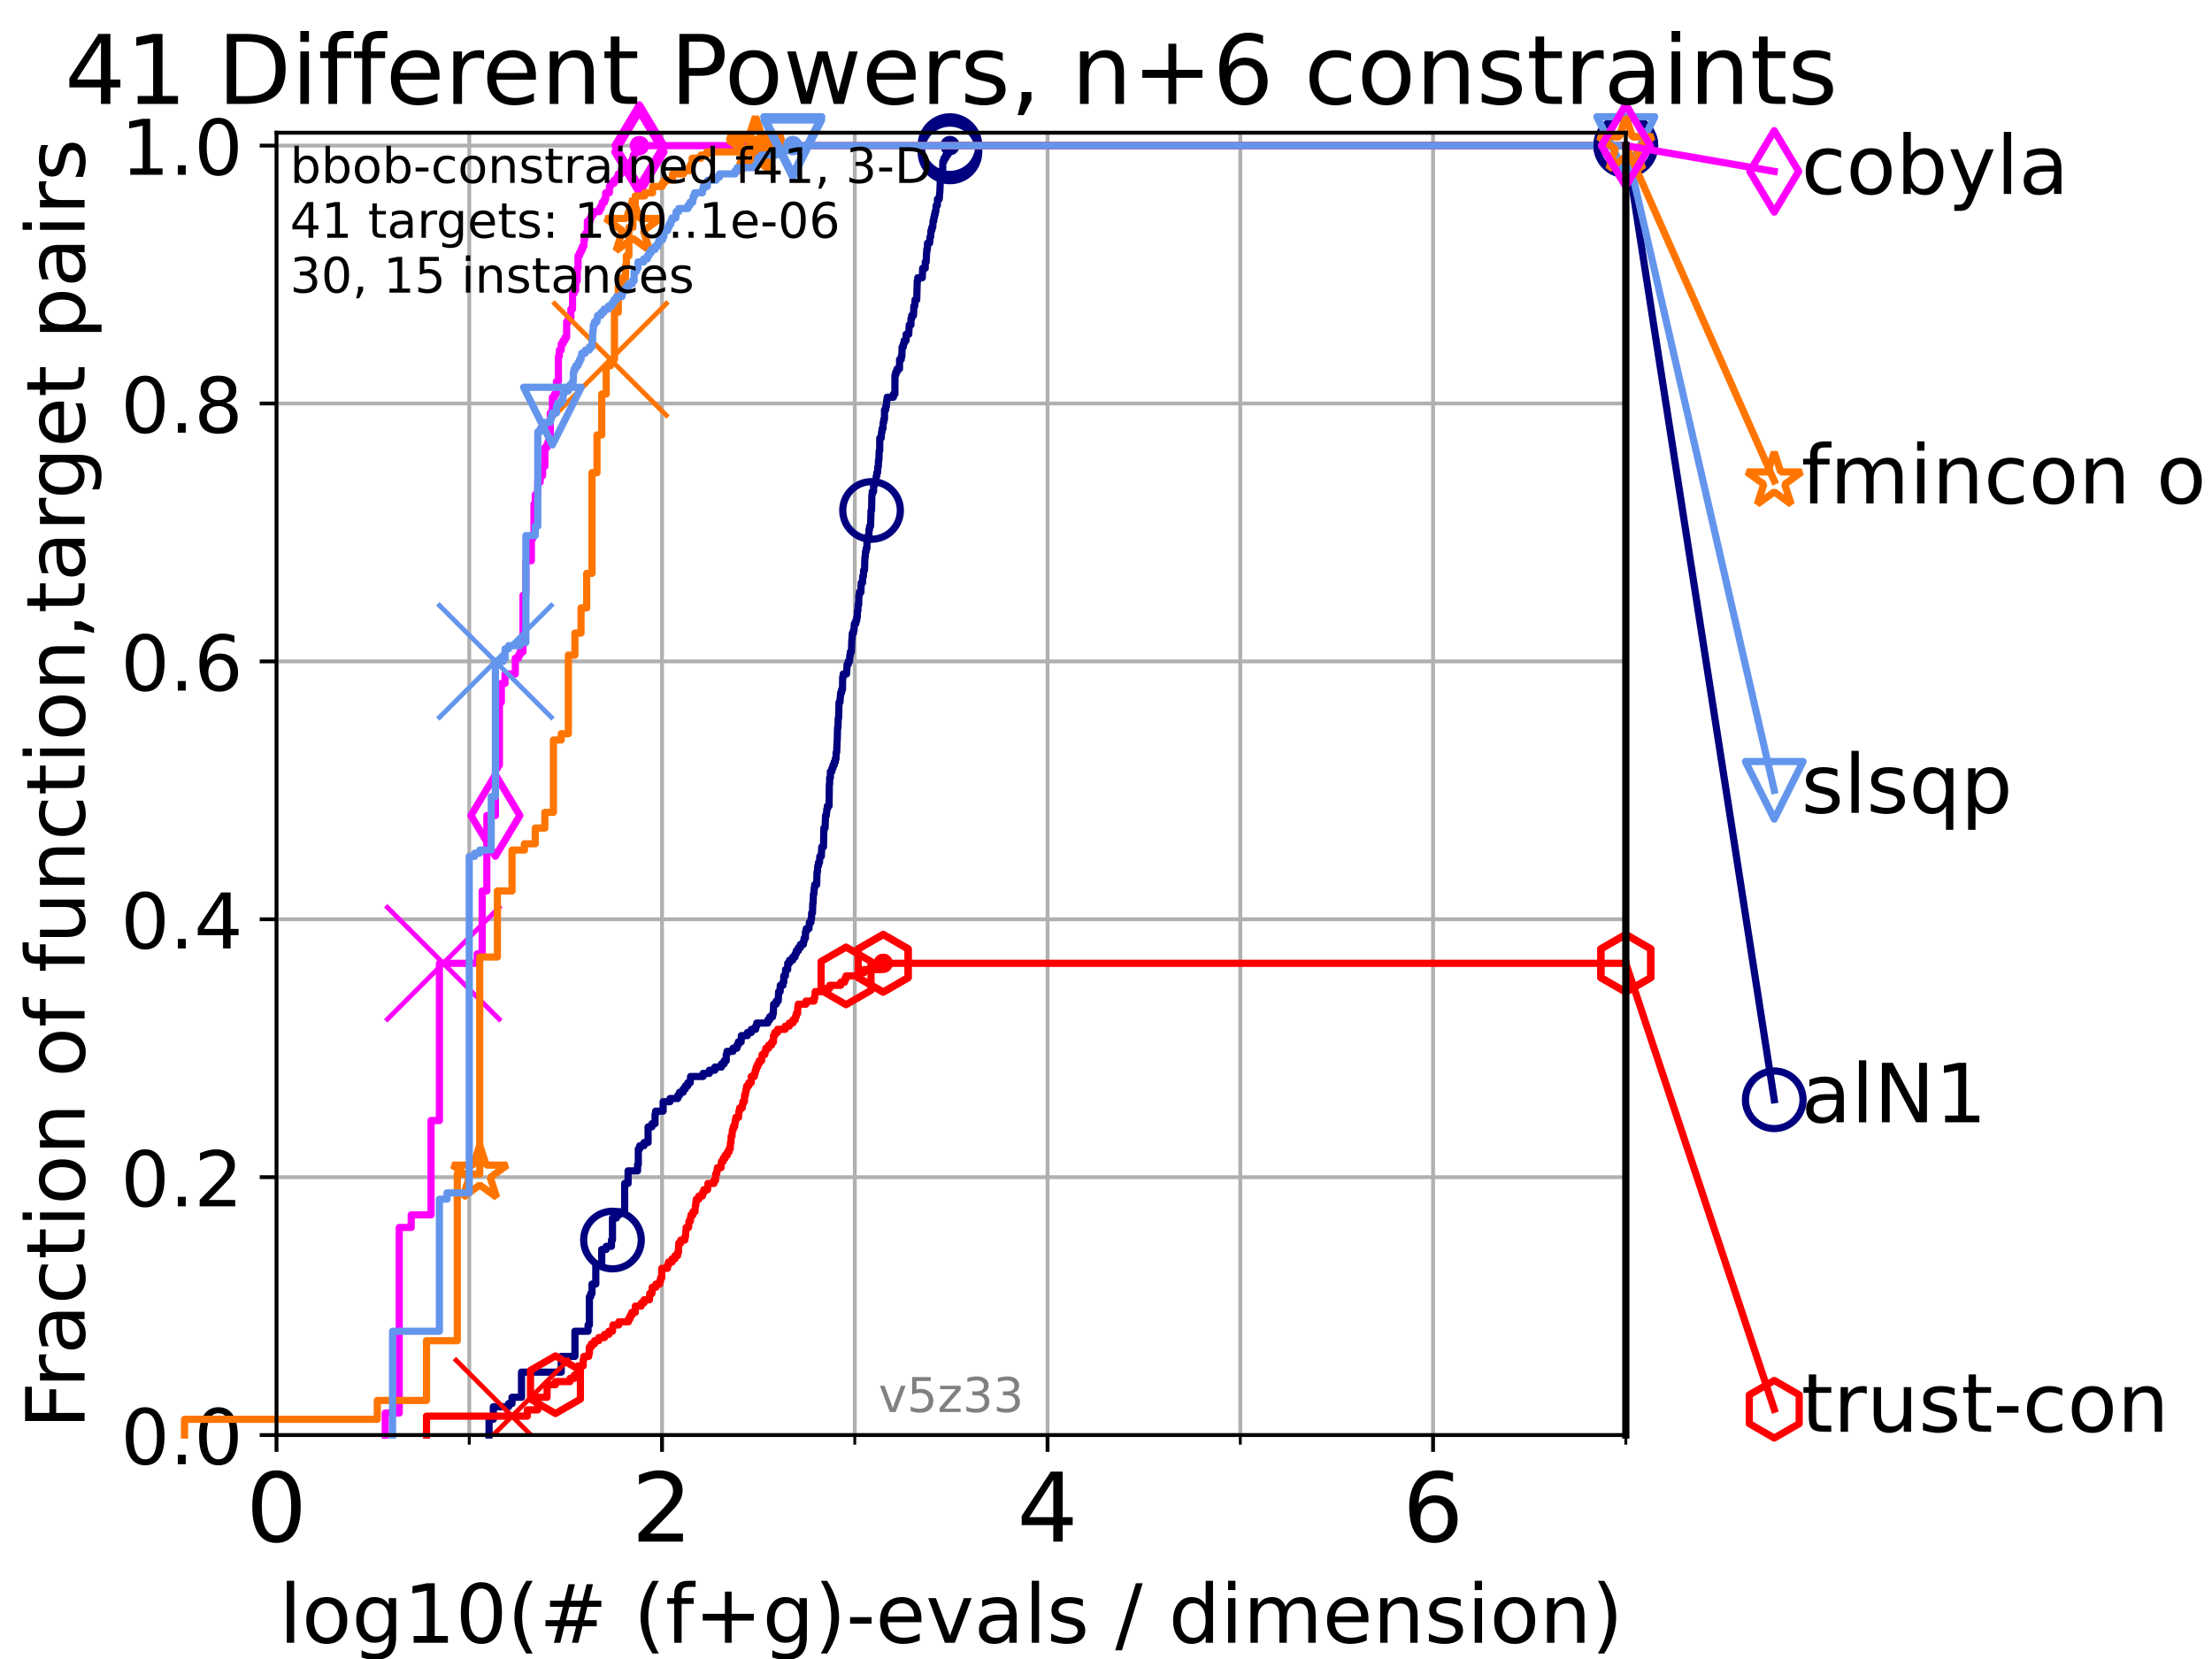 <?xml version="1.0" encoding="utf-8" standalone="no"?>
<!DOCTYPE svg PUBLIC "-//W3C//DTD SVG 1.1//EN"
  "http://www.w3.org/Graphics/SVG/1.1/DTD/svg11.dtd">
<!-- Created with matplotlib (https://matplotlib.org/) -->
<svg height="345.6pt" version="1.1" viewBox="0 0 460.8 345.6" width="460.8pt" xmlns="http://www.w3.org/2000/svg" xmlns:xlink="http://www.w3.org/1999/xlink">
 <defs>
  <style type="text/css">*{stroke-linecap:butt;stroke-linejoin:round;}</style>
 </defs>
 <g id="figure_1">
  <g id="patch_1">
   <path d="M 0 345.6 
L 460.8 345.6 
L 460.8 0 
L 0 0 
z
" style="fill:#ffffff;"/>
  </g>
  <g id="axes_1">
   <g id="patch_2">
    <path d="M 57.6 298.944 
L 338.688 298.944 
L 338.688 27.648 
L 57.6 27.648 
z
" style="fill:#ffffff;"/>
   </g>
   <g id="matplotlib.axis_1">
    <g id="xtick_1">
     <g id="line2d_1">
      <path clip-path="url(#pfed60372b1)" d="M 57.6 298.944 
L 57.6 27.648 
" style="fill:none;stroke:#b0b0b0;stroke-linecap:square;stroke-width:0.8;"/>
     </g>
     <g id="line2d_2">
      <defs>
       <path d="M 0 0 
L 0 3.5 
" id="md2d18856e2" style="stroke:#000000;stroke-width:0.8;"/>
      </defs>
      <g>
       <use style="stroke:#000000;stroke-width:0.8;" x="57.6" xlink:href="#md2d18856e2" y="298.944"/>
      </g>
     </g>
     <g id="text_1">
      <!-- 0 -->
      <g transform="translate(51.237 321.141)scale(0.2 -0.2)">
       <defs>
        <path d="M 31.781 66.406 
Q 24.172 66.406 20.328 58.906 
Q 16.5 51.422 16.5 36.375 
Q 16.5 21.391 20.328 13.891 
Q 24.172 6.391 31.781 6.391 
Q 39.453 6.391 43.281 13.891 
Q 47.125 21.391 47.125 36.375 
Q 47.125 51.422 43.281 58.906 
Q 39.453 66.406 31.781 66.406 
z
M 31.781 74.219 
Q 44.047 74.219 50.516 64.516 
Q 56.984 54.828 56.984 36.375 
Q 56.984 17.969 50.516 8.266 
Q 44.047 -1.422 31.781 -1.422 
Q 19.531 -1.422 13.062 8.266 
Q 6.594 17.969 6.594 36.375 
Q 6.594 54.828 13.062 64.516 
Q 19.531 74.219 31.781 74.219 
z
" id="DejaVuSans-48"/>
       </defs>
       <use xlink:href="#DejaVuSans-48"/>
      </g>
     </g>
    </g>
    <g id="xtick_2">
     <g id="line2d_3">
      <path clip-path="url(#pfed60372b1)" d="M 137.911 298.944 
L 137.911 27.648 
" style="fill:none;stroke:#b0b0b0;stroke-linecap:square;stroke-width:0.8;"/>
     </g>
     <g id="line2d_4">
      <g>
       <use style="stroke:#000000;stroke-width:0.8;" x="137.911" xlink:href="#md2d18856e2" y="298.944"/>
      </g>
     </g>
     <g id="text_2">
      <!-- 2 -->
      <g transform="translate(131.548 321.141)scale(0.2 -0.2)">
       <defs>
        <path d="M 19.188 8.297 
L 53.609 8.297 
L 53.609 0 
L 7.328 0 
L 7.328 8.297 
Q 12.938 14.109 22.625 23.891 
Q 32.328 33.688 34.812 36.531 
Q 39.547 41.844 41.422 45.531 
Q 43.312 49.219 43.312 52.781 
Q 43.312 58.594 39.234 62.25 
Q 35.156 65.922 28.609 65.922 
Q 23.969 65.922 18.812 64.312 
Q 13.672 62.703 7.812 59.422 
L 7.812 69.391 
Q 13.766 71.781 18.938 73 
Q 24.125 74.219 28.422 74.219 
Q 39.75 74.219 46.484 68.547 
Q 53.219 62.891 53.219 53.422 
Q 53.219 48.922 51.531 44.891 
Q 49.859 40.875 45.406 35.406 
Q 44.188 33.984 37.641 27.219 
Q 31.109 20.453 19.188 8.297 
z
" id="DejaVuSans-50"/>
       </defs>
       <use xlink:href="#DejaVuSans-50"/>
      </g>
     </g>
    </g>
    <g id="xtick_3">
     <g id="line2d_5">
      <path clip-path="url(#pfed60372b1)" d="M 218.222 298.944 
L 218.222 27.648 
" style="fill:none;stroke:#b0b0b0;stroke-linecap:square;stroke-width:0.8;"/>
     </g>
     <g id="line2d_6">
      <g>
       <use style="stroke:#000000;stroke-width:0.8;" x="218.222" xlink:href="#md2d18856e2" y="298.944"/>
      </g>
     </g>
     <g id="text_3">
      <!-- 4 -->
      <g transform="translate(211.859 321.141)scale(0.2 -0.2)">
       <defs>
        <path d="M 37.797 64.312 
L 12.891 25.391 
L 37.797 25.391 
z
M 35.203 72.906 
L 47.609 72.906 
L 47.609 25.391 
L 58.016 25.391 
L 58.016 17.188 
L 47.609 17.188 
L 47.609 0 
L 37.797 0 
L 37.797 17.188 
L 4.891 17.188 
L 4.891 26.703 
z
" id="DejaVuSans-52"/>
       </defs>
       <use xlink:href="#DejaVuSans-52"/>
      </g>
     </g>
    </g>
    <g id="xtick_4">
     <g id="line2d_7">
      <path clip-path="url(#pfed60372b1)" d="M 298.533 298.944 
L 298.533 27.648 
" style="fill:none;stroke:#b0b0b0;stroke-linecap:square;stroke-width:0.8;"/>
     </g>
     <g id="line2d_8">
      <g>
       <use style="stroke:#000000;stroke-width:0.8;" x="298.533" xlink:href="#md2d18856e2" y="298.944"/>
      </g>
     </g>
     <g id="text_4">
      <!-- 6 -->
      <g transform="translate(292.17 321.141)scale(0.2 -0.2)">
       <defs>
        <path d="M 33.016 40.375 
Q 26.375 40.375 22.484 35.828 
Q 18.609 31.297 18.609 23.391 
Q 18.609 15.531 22.484 10.953 
Q 26.375 6.391 33.016 6.391 
Q 39.656 6.391 43.531 10.953 
Q 47.406 15.531 47.406 23.391 
Q 47.406 31.297 43.531 35.828 
Q 39.656 40.375 33.016 40.375 
z
M 52.594 71.297 
L 52.594 62.312 
Q 48.875 64.062 45.094 64.984 
Q 41.312 65.922 37.594 65.922 
Q 27.828 65.922 22.672 59.328 
Q 17.531 52.734 16.797 39.406 
Q 19.672 43.656 24.016 45.922 
Q 28.375 48.188 33.594 48.188 
Q 44.578 48.188 50.953 41.516 
Q 57.328 34.859 57.328 23.391 
Q 57.328 12.156 50.688 5.359 
Q 44.047 -1.422 33.016 -1.422 
Q 20.359 -1.422 13.672 8.266 
Q 6.984 17.969 6.984 36.375 
Q 6.984 53.656 15.188 63.938 
Q 23.391 74.219 37.203 74.219 
Q 40.922 74.219 44.703 73.484 
Q 48.484 72.75 52.594 71.297 
z
" id="DejaVuSans-54"/>
       </defs>
       <use xlink:href="#DejaVuSans-54"/>
      </g>
     </g>
    </g>
    <g id="xtick_5">
     <g id="line2d_9">
      <path clip-path="url(#pfed60372b1)" d="M 97.755 298.944 
L 97.755 27.648 
" style="fill:none;stroke:#b0b0b0;stroke-linecap:square;stroke-width:0.8;"/>
     </g>
     <g id="line2d_10">
      <defs>
       <path d="M 0 0 
L 0 2 
" id="mbf1ce9d44a" style="stroke:#000000;stroke-width:0.6;"/>
      </defs>
      <g>
       <use style="stroke:#000000;stroke-width:0.6;" x="97.755" xlink:href="#mbf1ce9d44a" y="298.944"/>
      </g>
     </g>
    </g>
    <g id="xtick_6">
     <g id="line2d_11">
      <path clip-path="url(#pfed60372b1)" d="M 178.066 298.944 
L 178.066 27.648 
" style="fill:none;stroke:#b0b0b0;stroke-linecap:square;stroke-width:0.8;"/>
     </g>
     <g id="line2d_12">
      <g>
       <use style="stroke:#000000;stroke-width:0.6;" x="178.066" xlink:href="#mbf1ce9d44a" y="298.944"/>
      </g>
     </g>
    </g>
    <g id="xtick_7">
     <g id="line2d_13">
      <path clip-path="url(#pfed60372b1)" d="M 258.377 298.944 
L 258.377 27.648 
" style="fill:none;stroke:#b0b0b0;stroke-linecap:square;stroke-width:0.8;"/>
     </g>
     <g id="line2d_14">
      <g>
       <use style="stroke:#000000;stroke-width:0.6;" x="258.377" xlink:href="#mbf1ce9d44a" y="298.944"/>
      </g>
     </g>
    </g>
    <g id="xtick_8">
     <g id="line2d_15">
      <path clip-path="url(#pfed60372b1)" d="M 338.688 298.944 
L 338.688 27.648 
" style="fill:none;stroke:#b0b0b0;stroke-linecap:square;stroke-width:0.8;"/>
     </g>
     <g id="line2d_16">
      <g>
       <use style="stroke:#000000;stroke-width:0.6;" x="338.688" xlink:href="#mbf1ce9d44a" y="298.944"/>
      </g>
     </g>
    </g>
    <g id="text_5">
     <!-- log10(# (f+g)-evals / dimension) -->
     <g transform="translate(58.145 342.218)scale(0.17 -0.17)">
      <defs>
       <path d="M 9.422 75.984 
L 18.406 75.984 
L 18.406 0 
L 9.422 0 
z
" id="DejaVuSans-108"/>
       <path d="M 30.609 48.391 
Q 23.391 48.391 19.188 42.75 
Q 14.984 37.109 14.984 27.297 
Q 14.984 17.484 19.156 11.844 
Q 23.344 6.203 30.609 6.203 
Q 37.797 6.203 41.984 11.859 
Q 46.188 17.531 46.188 27.297 
Q 46.188 37.016 41.984 42.703 
Q 37.797 48.391 30.609 48.391 
z
M 30.609 56 
Q 42.328 56 49.016 48.375 
Q 55.719 40.766 55.719 27.297 
Q 55.719 13.875 49.016 6.219 
Q 42.328 -1.422 30.609 -1.422 
Q 18.844 -1.422 12.172 6.219 
Q 5.516 13.875 5.516 27.297 
Q 5.516 40.766 12.172 48.375 
Q 18.844 56 30.609 56 
z
" id="DejaVuSans-111"/>
       <path d="M 45.406 27.984 
Q 45.406 37.75 41.375 43.109 
Q 37.359 48.484 30.078 48.484 
Q 22.859 48.484 18.828 43.109 
Q 14.797 37.75 14.797 27.984 
Q 14.797 18.266 18.828 12.891 
Q 22.859 7.516 30.078 7.516 
Q 37.359 7.516 41.375 12.891 
Q 45.406 18.266 45.406 27.984 
z
M 54.391 6.781 
Q 54.391 -7.172 48.188 -13.984 
Q 42 -20.797 29.203 -20.797 
Q 24.469 -20.797 20.266 -20.094 
Q 16.062 -19.391 12.109 -17.922 
L 12.109 -9.188 
Q 16.062 -11.328 19.922 -12.344 
Q 23.781 -13.375 27.781 -13.375 
Q 36.625 -13.375 41.016 -8.766 
Q 45.406 -4.156 45.406 5.172 
L 45.406 9.625 
Q 42.625 4.781 38.281 2.391 
Q 33.938 0 27.875 0 
Q 17.828 0 11.672 7.656 
Q 5.516 15.328 5.516 27.984 
Q 5.516 40.672 11.672 48.328 
Q 17.828 56 27.875 56 
Q 33.938 56 38.281 53.609 
Q 42.625 51.219 45.406 46.391 
L 45.406 54.688 
L 54.391 54.688 
z
" id="DejaVuSans-103"/>
       <path d="M 12.406 8.297 
L 28.516 8.297 
L 28.516 63.922 
L 10.984 60.406 
L 10.984 69.391 
L 28.422 72.906 
L 38.281 72.906 
L 38.281 8.297 
L 54.391 8.297 
L 54.391 0 
L 12.406 0 
z
" id="DejaVuSans-49"/>
       <path d="M 31 75.875 
Q 24.469 64.656 21.281 53.656 
Q 18.109 42.672 18.109 31.391 
Q 18.109 20.125 21.312 9.062 
Q 24.516 -2 31 -13.188 
L 23.188 -13.188 
Q 15.875 -1.703 12.234 9.375 
Q 8.594 20.453 8.594 31.391 
Q 8.594 42.281 12.203 53.312 
Q 15.828 64.359 23.188 75.875 
z
" id="DejaVuSans-40"/>
       <path d="M 51.125 44 
L 36.922 44 
L 32.812 27.688 
L 47.125 27.688 
z
M 43.797 71.781 
L 38.719 51.516 
L 52.984 51.516 
L 58.109 71.781 
L 65.922 71.781 
L 60.891 51.516 
L 76.125 51.516 
L 76.125 44 
L 58.984 44 
L 54.984 27.688 
L 70.516 27.688 
L 70.516 20.219 
L 53.078 20.219 
L 48 0 
L 40.188 0 
L 45.219 20.219 
L 30.906 20.219 
L 25.875 0 
L 18.016 0 
L 23.094 20.219 
L 7.719 20.219 
L 7.719 27.688 
L 24.906 27.688 
L 29 44 
L 13.281 44 
L 13.281 51.516 
L 30.906 51.516 
L 35.891 71.781 
z
" id="DejaVuSans-35"/>
       <path id="DejaVuSans-32"/>
       <path d="M 37.109 75.984 
L 37.109 68.5 
L 28.516 68.5 
Q 23.688 68.5 21.797 66.547 
Q 19.922 64.594 19.922 59.516 
L 19.922 54.688 
L 34.719 54.688 
L 34.719 47.703 
L 19.922 47.703 
L 19.922 0 
L 10.891 0 
L 10.891 47.703 
L 2.297 47.703 
L 2.297 54.688 
L 10.891 54.688 
L 10.891 58.5 
Q 10.891 67.625 15.141 71.797 
Q 19.391 75.984 28.609 75.984 
z
" id="DejaVuSans-102"/>
       <path d="M 46 62.703 
L 46 35.5 
L 73.188 35.5 
L 73.188 27.203 
L 46 27.203 
L 46 0 
L 37.797 0 
L 37.797 27.203 
L 10.594 27.203 
L 10.594 35.5 
L 37.797 35.5 
L 37.797 62.703 
z
" id="DejaVuSans-43"/>
       <path d="M 8.016 75.875 
L 15.828 75.875 
Q 23.141 64.359 26.781 53.312 
Q 30.422 42.281 30.422 31.391 
Q 30.422 20.453 26.781 9.375 
Q 23.141 -1.703 15.828 -13.188 
L 8.016 -13.188 
Q 14.5 -2 17.703 9.062 
Q 20.906 20.125 20.906 31.391 
Q 20.906 42.672 17.703 53.656 
Q 14.5 64.656 8.016 75.875 
z
" id="DejaVuSans-41"/>
       <path d="M 4.891 31.391 
L 31.203 31.391 
L 31.203 23.391 
L 4.891 23.391 
z
" id="DejaVuSans-45"/>
       <path d="M 56.203 29.594 
L 56.203 25.203 
L 14.891 25.203 
Q 15.484 15.922 20.484 11.062 
Q 25.484 6.203 34.422 6.203 
Q 39.594 6.203 44.453 7.469 
Q 49.312 8.734 54.109 11.281 
L 54.109 2.781 
Q 49.266 0.734 44.188 -0.344 
Q 39.109 -1.422 33.891 -1.422 
Q 20.797 -1.422 13.156 6.188 
Q 5.516 13.812 5.516 26.812 
Q 5.516 40.234 12.766 48.109 
Q 20.016 56 32.328 56 
Q 43.359 56 49.781 48.891 
Q 56.203 41.797 56.203 29.594 
z
M 47.219 32.234 
Q 47.125 39.594 43.094 43.984 
Q 39.062 48.391 32.422 48.391 
Q 24.906 48.391 20.391 44.141 
Q 15.875 39.891 15.188 32.172 
z
" id="DejaVuSans-101"/>
       <path d="M 2.984 54.688 
L 12.5 54.688 
L 29.594 8.797 
L 46.688 54.688 
L 56.203 54.688 
L 35.688 0 
L 23.484 0 
z
" id="DejaVuSans-118"/>
       <path d="M 34.281 27.484 
Q 23.391 27.484 19.188 25 
Q 14.984 22.516 14.984 16.5 
Q 14.984 11.719 18.141 8.906 
Q 21.297 6.109 26.703 6.109 
Q 34.188 6.109 38.703 11.406 
Q 43.219 16.703 43.219 25.484 
L 43.219 27.484 
z
M 52.203 31.203 
L 52.203 0 
L 43.219 0 
L 43.219 8.297 
Q 40.141 3.328 35.547 0.953 
Q 30.953 -1.422 24.312 -1.422 
Q 15.922 -1.422 10.953 3.297 
Q 6 8.016 6 15.922 
Q 6 25.141 12.172 29.828 
Q 18.359 34.516 30.609 34.516 
L 43.219 34.516 
L 43.219 35.406 
Q 43.219 41.609 39.141 45 
Q 35.062 48.391 27.688 48.391 
Q 23 48.391 18.547 47.266 
Q 14.109 46.141 10.016 43.891 
L 10.016 52.203 
Q 14.938 54.109 19.578 55.047 
Q 24.219 56 28.609 56 
Q 40.484 56 46.344 49.844 
Q 52.203 43.703 52.203 31.203 
z
" id="DejaVuSans-97"/>
       <path d="M 44.281 53.078 
L 44.281 44.578 
Q 40.484 46.531 36.375 47.5 
Q 32.281 48.484 27.875 48.484 
Q 21.188 48.484 17.844 46.438 
Q 14.5 44.391 14.5 40.281 
Q 14.5 37.156 16.891 35.375 
Q 19.281 33.594 26.516 31.984 
L 29.594 31.297 
Q 39.156 29.25 43.188 25.516 
Q 47.219 21.781 47.219 15.094 
Q 47.219 7.469 41.188 3.016 
Q 35.156 -1.422 24.609 -1.422 
Q 20.219 -1.422 15.453 -0.562 
Q 10.688 0.297 5.422 2 
L 5.422 11.281 
Q 10.406 8.688 15.234 7.391 
Q 20.062 6.109 24.812 6.109 
Q 31.156 6.109 34.562 8.281 
Q 37.984 10.453 37.984 14.406 
Q 37.984 18.062 35.516 20.016 
Q 33.062 21.969 24.703 23.781 
L 21.578 24.516 
Q 13.234 26.266 9.516 29.906 
Q 5.812 33.547 5.812 39.891 
Q 5.812 47.609 11.281 51.797 
Q 16.75 56 26.812 56 
Q 31.781 56 36.172 55.266 
Q 40.578 54.547 44.281 53.078 
z
" id="DejaVuSans-115"/>
       <path d="M 25.391 72.906 
L 33.688 72.906 
L 8.297 -9.281 
L 0 -9.281 
z
" id="DejaVuSans-47"/>
       <path d="M 45.406 46.391 
L 45.406 75.984 
L 54.391 75.984 
L 54.391 0 
L 45.406 0 
L 45.406 8.203 
Q 42.578 3.328 38.25 0.953 
Q 33.938 -1.422 27.875 -1.422 
Q 17.969 -1.422 11.734 6.484 
Q 5.516 14.406 5.516 27.297 
Q 5.516 40.188 11.734 48.094 
Q 17.969 56 27.875 56 
Q 33.938 56 38.25 53.625 
Q 42.578 51.266 45.406 46.391 
z
M 14.797 27.297 
Q 14.797 17.391 18.875 11.75 
Q 22.953 6.109 30.078 6.109 
Q 37.203 6.109 41.297 11.75 
Q 45.406 17.391 45.406 27.297 
Q 45.406 37.203 41.297 42.844 
Q 37.203 48.484 30.078 48.484 
Q 22.953 48.484 18.875 42.844 
Q 14.797 37.203 14.797 27.297 
z
" id="DejaVuSans-100"/>
       <path d="M 9.422 54.688 
L 18.406 54.688 
L 18.406 0 
L 9.422 0 
z
M 9.422 75.984 
L 18.406 75.984 
L 18.406 64.594 
L 9.422 64.594 
z
" id="DejaVuSans-105"/>
       <path d="M 52 44.188 
Q 55.375 50.25 60.062 53.125 
Q 64.75 56 71.094 56 
Q 79.641 56 84.281 50.016 
Q 88.922 44.047 88.922 33.016 
L 88.922 0 
L 79.891 0 
L 79.891 32.719 
Q 79.891 40.578 77.094 44.375 
Q 74.312 48.188 68.609 48.188 
Q 61.625 48.188 57.562 43.547 
Q 53.516 38.922 53.516 30.906 
L 53.516 0 
L 44.484 0 
L 44.484 32.719 
Q 44.484 40.625 41.703 44.406 
Q 38.922 48.188 33.109 48.188 
Q 26.219 48.188 22.156 43.531 
Q 18.109 38.875 18.109 30.906 
L 18.109 0 
L 9.078 0 
L 9.078 54.688 
L 18.109 54.688 
L 18.109 46.188 
Q 21.188 51.219 25.484 53.609 
Q 29.781 56 35.688 56 
Q 41.656 56 45.828 52.969 
Q 50 49.953 52 44.188 
z
" id="DejaVuSans-109"/>
       <path d="M 54.891 33.016 
L 54.891 0 
L 45.906 0 
L 45.906 32.719 
Q 45.906 40.484 42.875 44.328 
Q 39.844 48.188 33.797 48.188 
Q 26.516 48.188 22.312 43.547 
Q 18.109 38.922 18.109 30.906 
L 18.109 0 
L 9.078 0 
L 9.078 54.688 
L 18.109 54.688 
L 18.109 46.188 
Q 21.344 51.125 25.703 53.562 
Q 30.078 56 35.797 56 
Q 45.219 56 50.047 50.172 
Q 54.891 44.344 54.891 33.016 
z
" id="DejaVuSans-110"/>
      </defs>
      <use xlink:href="#DejaVuSans-108"/>
      <use x="27.783" xlink:href="#DejaVuSans-111"/>
      <use x="88.965" xlink:href="#DejaVuSans-103"/>
      <use x="152.441" xlink:href="#DejaVuSans-49"/>
      <use x="216.064" xlink:href="#DejaVuSans-48"/>
      <use x="279.688" xlink:href="#DejaVuSans-40"/>
      <use x="318.701" xlink:href="#DejaVuSans-35"/>
      <use x="402.49" xlink:href="#DejaVuSans-32"/>
      <use x="434.277" xlink:href="#DejaVuSans-40"/>
      <use x="473.291" xlink:href="#DejaVuSans-102"/>
      <use x="508.496" xlink:href="#DejaVuSans-43"/>
      <use x="592.285" xlink:href="#DejaVuSans-103"/>
      <use x="655.762" xlink:href="#DejaVuSans-41"/>
      <use x="694.775" xlink:href="#DejaVuSans-45"/>
      <use x="730.859" xlink:href="#DejaVuSans-101"/>
      <use x="792.383" xlink:href="#DejaVuSans-118"/>
      <use x="851.562" xlink:href="#DejaVuSans-97"/>
      <use x="912.842" xlink:href="#DejaVuSans-108"/>
      <use x="940.625" xlink:href="#DejaVuSans-115"/>
      <use x="992.725" xlink:href="#DejaVuSans-32"/>
      <use x="1024.512" xlink:href="#DejaVuSans-47"/>
      <use x="1058.203" xlink:href="#DejaVuSans-32"/>
      <use x="1089.99" xlink:href="#DejaVuSans-100"/>
      <use x="1153.467" xlink:href="#DejaVuSans-105"/>
      <use x="1181.25" xlink:href="#DejaVuSans-109"/>
      <use x="1278.662" xlink:href="#DejaVuSans-101"/>
      <use x="1340.186" xlink:href="#DejaVuSans-110"/>
      <use x="1403.564" xlink:href="#DejaVuSans-115"/>
      <use x="1455.664" xlink:href="#DejaVuSans-105"/>
      <use x="1483.447" xlink:href="#DejaVuSans-111"/>
      <use x="1544.629" xlink:href="#DejaVuSans-110"/>
      <use x="1608.008" xlink:href="#DejaVuSans-41"/>
     </g>
    </g>
   </g>
   <g id="matplotlib.axis_2">
    <g id="ytick_1">
     <g id="line2d_17">
      <path clip-path="url(#pfed60372b1)" d="M 57.6 298.944 
L 338.688 298.944 
" style="fill:none;stroke:#b0b0b0;stroke-linecap:square;stroke-width:0.8;"/>
     </g>
     <g id="line2d_18">
      <defs>
       <path d="M 0 0 
L -3.5 0 
" id="ma4d8119680" style="stroke:#000000;stroke-width:0.8;"/>
      </defs>
      <g>
       <use style="stroke:#000000;stroke-width:0.8;" x="57.6" xlink:href="#ma4d8119680" y="298.944"/>
      </g>
     </g>
     <g id="text_6">
      <!-- 0.0 -->
      <g transform="translate(25.155 305.023)scale(0.16 -0.16)">
       <defs>
        <path d="M 10.688 12.406 
L 21 12.406 
L 21 0 
L 10.688 0 
z
" id="DejaVuSans-46"/>
       </defs>
       <use xlink:href="#DejaVuSans-48"/>
       <use x="63.623" xlink:href="#DejaVuSans-46"/>
       <use x="95.41" xlink:href="#DejaVuSans-48"/>
      </g>
     </g>
    </g>
    <g id="ytick_2">
     <g id="line2d_19">
      <path clip-path="url(#pfed60372b1)" d="M 57.6 245.222 
L 338.688 245.222 
" style="fill:none;stroke:#b0b0b0;stroke-linecap:square;stroke-width:0.8;"/>
     </g>
     <g id="line2d_20">
      <g>
       <use style="stroke:#000000;stroke-width:0.8;" x="57.6" xlink:href="#ma4d8119680" y="245.222"/>
      </g>
     </g>
     <g id="text_7">
      <!-- 0.2 -->
      <g transform="translate(25.155 251.301)scale(0.16 -0.16)">
       <use xlink:href="#DejaVuSans-48"/>
       <use x="63.623" xlink:href="#DejaVuSans-46"/>
       <use x="95.41" xlink:href="#DejaVuSans-50"/>
      </g>
     </g>
    </g>
    <g id="ytick_3">
     <g id="line2d_21">
      <path clip-path="url(#pfed60372b1)" d="M 57.6 191.5 
L 338.688 191.5 
" style="fill:none;stroke:#b0b0b0;stroke-linecap:square;stroke-width:0.8;"/>
     </g>
     <g id="line2d_22">
      <g>
       <use style="stroke:#000000;stroke-width:0.8;" x="57.6" xlink:href="#ma4d8119680" y="191.5"/>
      </g>
     </g>
     <g id="text_8">
      <!-- 0.4 -->
      <g transform="translate(25.155 197.579)scale(0.16 -0.16)">
       <use xlink:href="#DejaVuSans-48"/>
       <use x="63.623" xlink:href="#DejaVuSans-46"/>
       <use x="95.41" xlink:href="#DejaVuSans-52"/>
      </g>
     </g>
    </g>
    <g id="ytick_4">
     <g id="line2d_23">
      <path clip-path="url(#pfed60372b1)" d="M 57.6 137.778 
L 338.688 137.778 
" style="fill:none;stroke:#b0b0b0;stroke-linecap:square;stroke-width:0.8;"/>
     </g>
     <g id="line2d_24">
      <g>
       <use style="stroke:#000000;stroke-width:0.8;" x="57.6" xlink:href="#ma4d8119680" y="137.778"/>
      </g>
     </g>
     <g id="text_9">
      <!-- 0.6 -->
      <g transform="translate(25.155 143.857)scale(0.16 -0.16)">
       <use xlink:href="#DejaVuSans-48"/>
       <use x="63.623" xlink:href="#DejaVuSans-46"/>
       <use x="95.41" xlink:href="#DejaVuSans-54"/>
      </g>
     </g>
    </g>
    <g id="ytick_5">
     <g id="line2d_25">
      <path clip-path="url(#pfed60372b1)" d="M 57.6 84.056 
L 338.688 84.056 
" style="fill:none;stroke:#b0b0b0;stroke-linecap:square;stroke-width:0.8;"/>
     </g>
     <g id="line2d_26">
      <g>
       <use style="stroke:#000000;stroke-width:0.8;" x="57.6" xlink:href="#ma4d8119680" y="84.056"/>
      </g>
     </g>
     <g id="text_10">
      <!-- 0.8 -->
      <g transform="translate(25.155 90.135)scale(0.16 -0.16)">
       <defs>
        <path d="M 31.781 34.625 
Q 24.75 34.625 20.719 30.859 
Q 16.703 27.094 16.703 20.516 
Q 16.703 13.922 20.719 10.156 
Q 24.75 6.391 31.781 6.391 
Q 38.812 6.391 42.859 10.172 
Q 46.922 13.969 46.922 20.516 
Q 46.922 27.094 42.891 30.859 
Q 38.875 34.625 31.781 34.625 
z
M 21.922 38.812 
Q 15.578 40.375 12.031 44.719 
Q 8.5 49.078 8.5 55.328 
Q 8.5 64.062 14.719 69.141 
Q 20.953 74.219 31.781 74.219 
Q 42.672 74.219 48.875 69.141 
Q 55.078 64.062 55.078 55.328 
Q 55.078 49.078 51.531 44.719 
Q 48 40.375 41.703 38.812 
Q 48.828 37.156 52.797 32.312 
Q 56.781 27.484 56.781 20.516 
Q 56.781 9.906 50.312 4.234 
Q 43.844 -1.422 31.781 -1.422 
Q 19.734 -1.422 13.25 4.234 
Q 6.781 9.906 6.781 20.516 
Q 6.781 27.484 10.781 32.312 
Q 14.797 37.156 21.922 38.812 
z
M 18.312 54.391 
Q 18.312 48.734 21.844 45.562 
Q 25.391 42.391 31.781 42.391 
Q 38.141 42.391 41.719 45.562 
Q 45.312 48.734 45.312 54.391 
Q 45.312 60.062 41.719 63.234 
Q 38.141 66.406 31.781 66.406 
Q 25.391 66.406 21.844 63.234 
Q 18.312 60.062 18.312 54.391 
z
" id="DejaVuSans-56"/>
       </defs>
       <use xlink:href="#DejaVuSans-48"/>
       <use x="63.623" xlink:href="#DejaVuSans-46"/>
       <use x="95.41" xlink:href="#DejaVuSans-56"/>
      </g>
     </g>
    </g>
    <g id="ytick_6">
     <g id="line2d_27">
      <path clip-path="url(#pfed60372b1)" d="M 57.6 30.334 
L 338.688 30.334 
" style="fill:none;stroke:#b0b0b0;stroke-linecap:square;stroke-width:0.8;"/>
     </g>
     <g id="line2d_28">
      <g>
       <use style="stroke:#000000;stroke-width:0.8;" x="57.6" xlink:href="#ma4d8119680" y="30.334"/>
      </g>
     </g>
     <g id="text_11">
      <!-- 1.0 -->
      <g transform="translate(25.155 36.413)scale(0.16 -0.16)">
       <use xlink:href="#DejaVuSans-49"/>
       <use x="63.623" xlink:href="#DejaVuSans-46"/>
       <use x="95.41" xlink:href="#DejaVuSans-48"/>
      </g>
     </g>
    </g>
    <g id="text_12">
     <!-- Fraction of function,target pairs -->
     <g transform="translate(17.62 297.681)rotate(-90)scale(0.17 -0.17)">
      <defs>
       <path d="M 9.812 72.906 
L 51.703 72.906 
L 51.703 64.594 
L 19.672 64.594 
L 19.672 43.109 
L 48.578 43.109 
L 48.578 34.812 
L 19.672 34.812 
L 19.672 0 
L 9.812 0 
z
" id="DejaVuSans-70"/>
       <path d="M 41.109 46.297 
Q 39.594 47.172 37.812 47.578 
Q 36.031 48 33.891 48 
Q 26.266 48 22.188 43.047 
Q 18.109 38.094 18.109 28.812 
L 18.109 0 
L 9.078 0 
L 9.078 54.688 
L 18.109 54.688 
L 18.109 46.188 
Q 20.953 51.172 25.484 53.578 
Q 30.031 56 36.531 56 
Q 37.453 56 38.578 55.875 
Q 39.703 55.766 41.062 55.516 
z
" id="DejaVuSans-114"/>
       <path d="M 48.781 52.594 
L 48.781 44.188 
Q 44.969 46.297 41.141 47.344 
Q 37.312 48.391 33.406 48.391 
Q 24.656 48.391 19.812 42.844 
Q 14.984 37.312 14.984 27.297 
Q 14.984 17.281 19.812 11.734 
Q 24.656 6.203 33.406 6.203 
Q 37.312 6.203 41.141 7.25 
Q 44.969 8.297 48.781 10.406 
L 48.781 2.094 
Q 45.016 0.344 40.984 -0.531 
Q 36.969 -1.422 32.422 -1.422 
Q 20.062 -1.422 12.781 6.344 
Q 5.516 14.109 5.516 27.297 
Q 5.516 40.672 12.859 48.328 
Q 20.219 56 33.016 56 
Q 37.156 56 41.109 55.141 
Q 45.062 54.297 48.781 52.594 
z
" id="DejaVuSans-99"/>
       <path d="M 18.312 70.219 
L 18.312 54.688 
L 36.812 54.688 
L 36.812 47.703 
L 18.312 47.703 
L 18.312 18.016 
Q 18.312 11.328 20.141 9.422 
Q 21.969 7.516 27.594 7.516 
L 36.812 7.516 
L 36.812 0 
L 27.594 0 
Q 17.188 0 13.234 3.875 
Q 9.281 7.766 9.281 18.016 
L 9.281 47.703 
L 2.688 47.703 
L 2.688 54.688 
L 9.281 54.688 
L 9.281 70.219 
z
" id="DejaVuSans-116"/>
       <path d="M 8.5 21.578 
L 8.5 54.688 
L 17.484 54.688 
L 17.484 21.922 
Q 17.484 14.156 20.5 10.266 
Q 23.531 6.391 29.594 6.391 
Q 36.859 6.391 41.078 11.031 
Q 45.312 15.672 45.312 23.688 
L 45.312 54.688 
L 54.297 54.688 
L 54.297 0 
L 45.312 0 
L 45.312 8.406 
Q 42.047 3.422 37.719 1 
Q 33.406 -1.422 27.688 -1.422 
Q 18.266 -1.422 13.375 4.438 
Q 8.5 10.297 8.5 21.578 
z
M 31.109 56 
z
" id="DejaVuSans-117"/>
       <path d="M 11.719 12.406 
L 22.016 12.406 
L 22.016 4 
L 14.016 -11.625 
L 7.719 -11.625 
L 11.719 4 
z
" id="DejaVuSans-44"/>
       <path d="M 18.109 8.203 
L 18.109 -20.797 
L 9.078 -20.797 
L 9.078 54.688 
L 18.109 54.688 
L 18.109 46.391 
Q 20.953 51.266 25.266 53.625 
Q 29.594 56 35.594 56 
Q 45.562 56 51.781 48.094 
Q 58.016 40.188 58.016 27.297 
Q 58.016 14.406 51.781 6.484 
Q 45.562 -1.422 35.594 -1.422 
Q 29.594 -1.422 25.266 0.953 
Q 20.953 3.328 18.109 8.203 
z
M 48.688 27.297 
Q 48.688 37.203 44.609 42.844 
Q 40.531 48.484 33.406 48.484 
Q 26.266 48.484 22.188 42.844 
Q 18.109 37.203 18.109 27.297 
Q 18.109 17.391 22.188 11.75 
Q 26.266 6.109 33.406 6.109 
Q 40.531 6.109 44.609 11.75 
Q 48.688 17.391 48.688 27.297 
z
" id="DejaVuSans-112"/>
      </defs>
      <use xlink:href="#DejaVuSans-70"/>
      <use x="50.27" xlink:href="#DejaVuSans-114"/>
      <use x="91.383" xlink:href="#DejaVuSans-97"/>
      <use x="152.662" xlink:href="#DejaVuSans-99"/>
      <use x="207.643" xlink:href="#DejaVuSans-116"/>
      <use x="246.852" xlink:href="#DejaVuSans-105"/>
      <use x="274.635" xlink:href="#DejaVuSans-111"/>
      <use x="335.816" xlink:href="#DejaVuSans-110"/>
      <use x="399.195" xlink:href="#DejaVuSans-32"/>
      <use x="430.982" xlink:href="#DejaVuSans-111"/>
      <use x="492.164" xlink:href="#DejaVuSans-102"/>
      <use x="527.369" xlink:href="#DejaVuSans-32"/>
      <use x="559.156" xlink:href="#DejaVuSans-102"/>
      <use x="594.361" xlink:href="#DejaVuSans-117"/>
      <use x="657.74" xlink:href="#DejaVuSans-110"/>
      <use x="721.119" xlink:href="#DejaVuSans-99"/>
      <use x="776.1" xlink:href="#DejaVuSans-116"/>
      <use x="815.309" xlink:href="#DejaVuSans-105"/>
      <use x="843.092" xlink:href="#DejaVuSans-111"/>
      <use x="904.273" xlink:href="#DejaVuSans-110"/>
      <use x="967.652" xlink:href="#DejaVuSans-44"/>
      <use x="999.439" xlink:href="#DejaVuSans-116"/>
      <use x="1038.648" xlink:href="#DejaVuSans-97"/>
      <use x="1099.928" xlink:href="#DejaVuSans-114"/>
      <use x="1139.291" xlink:href="#DejaVuSans-103"/>
      <use x="1202.768" xlink:href="#DejaVuSans-101"/>
      <use x="1264.291" xlink:href="#DejaVuSans-116"/>
      <use x="1303.5" xlink:href="#DejaVuSans-32"/>
      <use x="1335.287" xlink:href="#DejaVuSans-112"/>
      <use x="1398.764" xlink:href="#DejaVuSans-97"/>
      <use x="1460.043" xlink:href="#DejaVuSans-105"/>
      <use x="1487.826" xlink:href="#DejaVuSans-114"/>
      <use x="1528.939" xlink:href="#DejaVuSans-115"/>
     </g>
    </g>
   </g>
   <g id="line2d_29">
    <defs>
     <path d="M 0 1.5 
C 0.398 1.5 0.779 1.342 1.061 1.061 
C 1.342 0.779 1.5 0.398 1.5 0 
C 1.5 -0.398 1.342 -0.779 1.061 -1.061 
C 0.779 -1.342 0.398 -1.5 0 -1.5 
C -0.398 -1.5 -0.779 -1.342 -1.061 -1.061 
C -1.342 -0.779 -1.5 -0.398 -1.5 0 
C -1.5 0.398 -1.342 0.779 -1.061 1.061 
C -0.779 1.342 -0.398 1.5 0 1.5 
z
" id="m7a9b600103" style="stroke:#000080;"/>
    </defs>
    <g>
     <use style="fill:#000080;stroke:#000080;" x="197.891" xlink:href="#m7a9b600103" y="30.334"/>
     <use style="fill:#000080;stroke:#000080;" x="197.891" xlink:href="#m7a9b600103" y="30.334"/>
    </g>
   </g>
   <g id="line2d_30">
    <path d="M 101.878 298.944 
L 101.878 295.668 
L 102.772 295.668 
L 102.772 293.048 
L 105.952 293.048 
L 105.952 292.393 
L 106.664 292.393 
L 106.664 291.082 
L 108.64 291.082 
L 108.64 285.841 
L 116.914 285.841 
L 116.914 282.565 
L 119.768 282.565 
L 119.768 277.324 
L 122.503 277.324 
L 122.503 276.014 
L 122.782 276.014 
L 122.782 270.118 
L 123.057 270.118 
L 123.057 269.462 
L 123.327 269.462 
L 123.327 267.497 
L 124.114 267.497 
L 124.114 263.566 
L 125.352 263.566 
L 125.352 260.29 
L 126.282 260.29 
L 126.282 259.635 
L 127.379 259.635 
L 127.379 258.325 
L 127.59 258.325 
L 127.59 253.739 
L 128.411 253.739 
L 128.411 253.084 
L 129.002 253.084 
L 129.002 252.429 
L 130.128 252.429 
L 130.128 246.532 
L 130.84 246.532 
L 130.84 243.912 
L 132.816 243.912 
L 132.816 242.601 
L 132.971 242.601 
L 132.971 239.326 
L 133.277 239.326 
L 133.277 238.671 
L 134.164 238.671 
L 134.164 238.015 
L 135.008 238.015 
L 135.008 234.74 
L 135.813 234.74 
L 135.813 234.085 
L 136.457 234.085 
L 136.457 232.119 
L 136.583 232.119 
L 136.583 231.464 
L 138.142 231.464 
L 138.142 229.499 
L 139.573 229.499 
L 139.573 228.843 
L 141.187 228.843 
L 141.187 228.188 
L 141.568 228.188 
L 141.568 227.533 
L 142.307 227.533 
L 142.307 226.878 
L 142.753 226.878 
L 142.753 226.223 
L 143.273 226.223 
L 143.273 225.568 
L 143.779 225.568 
L 143.862 224.257 
L 146.467 224.257 
L 146.467 223.602 
L 147.77 223.602 
L 147.77 222.947 
L 148.92 222.947 
L 148.92 222.292 
L 150.287 222.292 
L 150.287 221.637 
L 150.85 221.637 
L 150.85 220.982 
L 151.287 220.982 
L 151.287 219.671 
L 151.448 219.671 
L 151.448 219.016 
L 152.687 219.016 
L 152.687 218.361 
L 153.514 218.361 
L 153.514 217.706 
L 153.797 217.706 
L 153.797 217.051 
L 154.395 217.051 
L 154.44 215.74 
L 155.7 215.74 
L 155.7 215.085 
L 156.519 215.085 
L 156.519 214.43 
L 157.415 214.43 
L 157.415 213.775 
L 157.642 213.775 
L 157.642 213.12 
L 159.956 213.12 
L 159.956 212.465 
L 160.346 212.465 
L 160.346 211.81 
L 160.946 211.81 
L 160.946 211.154 
L 161.1 211.154 
L 161.162 209.189 
L 161.705 209.189 
L 161.705 208.534 
L 162.116 208.534 
L 162.203 206.568 
L 162.517 206.568 
L 162.546 205.258 
L 163.103 205.258 
L 163.103 204.603 
L 163.267 204.603 
L 163.267 203.293 
L 163.616 203.293 
L 163.643 201.982 
L 164.089 201.982 
L 164.089 200.672 
L 164.474 200.672 
L 164.474 200.017 
L 165.145 200.017 
L 165.145 199.362 
L 165.626 199.362 
L 165.626 198.707 
L 165.885 198.707 
L 165.885 198.052 
L 166.324 198.052 
L 166.324 197.396 
L 166.751 197.396 
L 166.751 196.741 
L 167.363 196.741 
L 167.363 196.086 
L 167.513 196.086 
L 167.513 195.431 
L 167.788 195.431 
L 167.788 194.121 
L 167.955 194.121 
L 167.955 193.465 
L 168.526 193.465 
L 168.607 192.155 
L 168.924 192.155 
L 168.924 191.5 
L 169.041 191.5 
L 169.08 190.19 
L 169.254 190.19 
L 169.312 188.224 
L 169.37 188.224 
L 169.446 186.259 
L 169.541 186.259 
L 169.617 184.949 
L 169.711 184.949 
L 169.711 184.293 
L 170.137 184.293 
L 170.192 181.673 
L 170.283 181.673 
L 170.356 180.363 
L 170.5 180.363 
L 170.5 179.707 
L 170.714 179.707 
L 170.785 178.397 
L 171.1 178.397 
L 171.186 176.432 
L 171.545 176.432 
L 171.629 172.501 
L 171.879 172.501 
L 171.978 169.88 
L 172.143 169.88 
L 172.24 168.57 
L 172.354 168.57 
L 172.354 167.915 
L 172.705 167.915 
L 172.768 163.329 
L 172.831 163.329 
L 172.831 162.018 
L 172.987 162.018 
L 172.987 160.708 
L 173.296 160.708 
L 173.296 160.053 
L 173.523 160.053 
L 173.523 159.398 
L 173.778 159.398 
L 173.778 158.743 
L 174 158.743 
L 174 158.088 
L 174.16 158.088 
L 174.175 156.777 
L 174.291 156.777 
L 174.391 154.157 
L 174.42 154.157 
L 174.477 151.536 
L 174.563 151.536 
L 174.62 149.571 
L 174.704 149.571 
L 174.789 146.295 
L 174.984 146.295 
L 175.053 144.985 
L 175.109 144.985 
L 175.109 144.33 
L 175.314 144.33 
L 175.314 143.674 
L 175.504 143.674 
L 175.544 141.054 
L 175.651 141.054 
L 175.651 140.399 
L 176.358 140.399 
L 176.46 138.433 
L 176.7 138.433 
L 176.7 137.778 
L 176.975 137.778 
L 177.037 136.468 
L 177.147 136.468 
L 177.147 135.813 
L 177.366 135.813 
L 177.451 133.192 
L 177.487 133.192 
L 177.559 131.882 
L 177.797 131.882 
L 177.797 131.227 
L 177.926 131.227 
L 177.973 129.916 
L 178.286 129.916 
L 178.286 129.261 
L 178.469 129.261 
L 178.469 128.606 
L 178.582 128.606 
L 178.604 127.296 
L 178.705 127.296 
L 178.75 125.985 
L 178.884 125.985 
L 178.906 124.02 
L 179.017 124.02 
L 179.017 123.365 
L 179.344 123.365 
L 179.408 121.399 
L 179.675 121.399 
L 179.707 120.089 
L 179.855 120.089 
L 179.918 118.779 
L 180.094 118.779 
L 180.167 116.158 
L 180.229 116.158 
L 180.31 114.848 
L 180.453 114.848 
L 180.453 114.193 
L 180.604 114.193 
L 180.604 112.883 
L 180.725 112.883 
L 180.824 111.572 
L 181.012 111.572 
L 181.031 110.262 
L 181.149 110.262 
L 181.149 109.607 
L 181.352 109.607 
L 181.458 106.331 
L 181.563 106.331 
L 181.629 103.055 
L 181.705 103.055 
L 181.705 102.4 
L 181.986 102.4 
L 181.995 101.09 
L 182.17 101.09 
L 182.17 100.435 
L 182.444 100.435 
L 182.552 99.124 
L 182.66 99.124 
L 182.66 98.469 
L 182.811 98.469 
L 182.882 97.159 
L 182.97 97.159 
L 183.005 95.849 
L 183.092 95.849 
L 183.153 93.883 
L 183.265 93.883 
L 183.265 91.263 
L 183.565 91.263 
L 183.658 89.952 
L 183.75 89.952 
L 183.75 89.297 
L 183.942 89.297 
L 183.984 87.987 
L 184.099 87.987 
L 184.099 87.332 
L 184.255 87.332 
L 184.255 85.366 
L 184.506 85.366 
L 184.506 84.711 
L 184.642 84.711 
L 184.722 83.401 
L 184.817 83.401 
L 184.817 82.746 
L 186.117 82.746 
L 186.117 82.091 
L 186.429 82.091 
L 186.429 78.16 
L 186.587 78.16 
L 186.587 77.505 
L 186.87 77.505 
L 186.87 76.849 
L 187.375 76.849 
L 187.402 74.884 
L 187.746 74.884 
L 187.746 74.229 
L 187.879 74.229 
L 187.932 72.263 
L 188.181 72.263 
L 188.181 71.608 
L 188.349 71.608 
L 188.349 70.953 
L 188.763 70.953 
L 188.763 69.643 
L 189.309 69.643 
L 189.412 67.677 
L 189.772 67.677 
L 189.772 66.367 
L 189.926 66.367 
L 189.926 65.712 
L 190.299 65.712 
L 190.374 63.747 
L 190.562 63.747 
L 190.625 62.436 
L 190.972 62.436 
L 191.077 58.505 
L 191.192 58.505 
L 191.192 57.85 
L 192.136 57.85 
L 192.203 55.885 
L 192.743 55.885 
L 192.743 54.575 
L 192.942 54.575 
L 193.021 52.609 
L 193.065 52.609 
L 193.065 51.954 
L 193.188 51.954 
L 193.222 50.644 
L 193.655 50.644 
L 193.755 49.333 
L 193.878 49.333 
L 193.934 48.023 
L 194.111 48.023 
L 194.111 47.368 
L 194.318 47.368 
L 194.364 46.058 
L 194.514 46.058 
L 194.514 45.402 
L 194.64 45.402 
L 194.64 44.747 
L 194.797 44.747 
L 194.797 44.092 
L 194.947 44.092 
L 195.022 42.782 
L 195.276 42.782 
L 195.289 41.472 
L 195.657 41.472 
L 195.754 40.161 
L 195.78 40.161 
L 195.889 37.541 
L 196.121 37.541 
L 196.171 35.575 
L 196.372 35.575 
L 196.416 33.61 
L 196.642 33.61 
L 196.642 32.955 
L 197.019 32.955 
L 197.019 32.3 
L 197.437 32.3 
L 197.437 31.644 
L 197.891 31.644 
L 197.891 30.334 
L 338.688 30.334 
L 338.688 30.334 
" style="fill:none;stroke:#000080;stroke-linecap:square;stroke-width:1.5;"/>
   </g>
   <g id="line2d_31">
    <defs>
     <path d="M 0 6 
C 1.591 6 3.117 5.368 4.243 4.243 
C 5.368 3.117 6 1.591 6 0 
C 6 -1.591 5.368 -3.117 4.243 -4.243 
C 3.117 -5.368 1.591 -6 0 -6 
C -1.591 -6 -3.117 -5.368 -4.243 -4.243 
C -5.368 -3.117 -6 -1.591 -6 0 
C -6 1.591 -5.368 3.117 -4.243 4.243 
C -3.117 5.368 -1.591 6 0 6 
z
" id="m8f82ce6f1a" style="stroke:#000080;stroke-width:1.5;"/>
    </defs>
    <g>
     <use style="fill-opacity:0;stroke:#000080;stroke-width:1.5;" x="127.59" xlink:href="#m8f82ce6f1a" y="258.325"/>
     <use style="fill-opacity:0;stroke:#000080;stroke-width:1.5;" x="181.563" xlink:href="#m8f82ce6f1a" y="106.331"/>
     <use style="fill-opacity:0;stroke:#000080;stroke-width:1.5;" x="197.891" xlink:href="#m8f82ce6f1a" y="31.644"/>
     <use style="fill-opacity:0;stroke:#000080;stroke-width:1.5;" x="197.891" xlink:href="#m8f82ce6f1a" y="30.334"/>
     <use style="fill-opacity:0;stroke:#000080;stroke-width:1.5;" x="338.688" xlink:href="#m8f82ce6f1a" y="30.334"/>
    </g>
   </g>
   <g id="line2d_32">
    <path style="fill:none;stroke:#000080;stroke-linecap:square;stroke-width:1.5;"/>
    <g/>
   </g>
   <g id="line2d_33">
    <defs>
     <path d="M 0 1.5 
C 0.398 1.5 0.779 1.342 1.061 1.061 
C 1.342 0.779 1.5 0.398 1.5 0 
C 1.5 -0.398 1.342 -0.779 1.061 -1.061 
C 0.779 -1.342 0.398 -1.5 0 -1.5 
C -0.398 -1.5 -0.779 -1.342 -1.061 -1.061 
C -1.342 -0.779 -1.5 -0.398 -1.5 0 
C -1.5 0.398 -1.342 0.779 -1.061 1.061 
C -0.779 1.342 -0.398 1.5 0 1.5 
z
" id="m6944236c0c" style="stroke:#ff00ff;"/>
    </defs>
    <g>
     <use style="fill:#ff00ff;stroke:#ff00ff;" x="133.201" xlink:href="#m6944236c0c" y="30.334"/>
     <use style="fill:#ff00ff;stroke:#ff00ff;" x="133.201" xlink:href="#m6944236c0c" y="30.334"/>
    </g>
   </g>
   <g id="line2d_34">
    <path d="M 80.259 298.944 
L 80.259 294.358 
L 83.172 294.358 
L 83.172 255.704 
L 85.667 255.704 
L 85.667 253.084 
L 89.79 253.084 
L 89.79 233.429 
L 91.535 233.429 
L 91.535 200.672 
L 99.418 200.672 
L 99.418 198.707 
L 100.444 198.707 
L 100.444 185.604 
L 101.413 185.604 
L 101.413 169.88 
L 103.203 169.88 
L 103.203 160.053 
L 103.623 160.053 
L 103.623 159.398 
L 104.034 159.398 
L 104.034 146.295 
L 104.435 146.295 
L 104.435 142.364 
L 105.21 142.364 
L 105.21 140.399 
L 107.348 140.399 
L 107.348 137.123 
L 108.006 137.123 
L 108.006 136.468 
L 108.326 136.468 
L 108.326 135.813 
L 108.949 135.813 
L 108.949 124.02 
L 109.55 124.02 
L 109.55 116.813 
L 110.694 116.813 
L 110.694 112.227 
L 110.969 112.227 
L 110.969 111.572 
L 111.239 111.572 
L 111.239 105.021 
L 111.506 105.021 
L 111.506 103.055 
L 112.026 103.055 
L 112.026 100.435 
L 112.532 100.435 
L 112.532 99.124 
L 113.023 99.124 
L 113.023 97.159 
L 113.501 97.159 
L 113.501 93.228 
L 113.966 93.228 
L 113.966 92.573 
L 114.194 92.573 
L 114.194 91.918 
L 114.641 91.918 
L 114.641 86.022 
L 115.077 86.022 
L 115.077 82.746 
L 115.502 82.746 
L 115.502 82.091 
L 115.918 82.091 
L 115.918 79.47 
L 116.323 79.47 
L 116.323 74.229 
L 116.523 74.229 
L 116.523 72.919 
L 116.914 72.919 
L 116.914 71.608 
L 117.298 71.608 
L 117.298 70.953 
L 117.673 70.953 
L 117.673 70.298 
L 118.04 70.298 
L 118.04 67.022 
L 118.4 67.022 
L 118.4 66.367 
L 118.925 66.367 
L 118.925 64.402 
L 119.267 64.402 
L 119.267 61.126 
L 119.603 61.126 
L 119.603 60.471 
L 119.932 60.471 
L 119.932 58.505 
L 120.255 58.505 
L 120.255 55.885 
L 120.414 55.885 
L 120.414 53.264 
L 120.728 53.264 
L 120.728 52.609 
L 121.037 52.609 
L 121.037 51.954 
L 121.34 51.954 
L 121.34 51.299 
L 121.638 51.299 
L 121.638 49.988 
L 121.785 49.988 
L 121.785 49.333 
L 121.931 49.333 
L 121.931 48.678 
L 122.362 48.678 
L 122.362 46.058 
L 122.92 46.058 
L 122.92 45.402 
L 123.193 45.402 
L 123.193 44.747 
L 123.594 44.747 
L 123.594 44.092 
L 124.867 44.092 
L 124.867 43.437 
L 125.232 43.437 
L 125.232 42.782 
L 125.471 42.782 
L 125.471 42.127 
L 125.939 42.127 
L 125.939 41.472 
L 126.168 41.472 
L 126.168 40.161 
L 126.948 40.161 
L 126.948 38.851 
L 127.165 38.851 
L 127.165 38.196 
L 127.903 38.196 
L 127.903 37.541 
L 128.511 37.541 
L 128.511 36.886 
L 128.808 36.886 
L 128.808 36.23 
L 129.386 36.23 
L 129.386 35.575 
L 129.853 35.575 
L 129.853 34.92 
L 130.488 34.92 
L 130.488 34.265 
L 131.44 34.265 
L 131.44 33.61 
L 131.774 33.61 
L 131.774 32.955 
L 131.938 32.955 
L 131.938 32.3 
L 132.263 32.3 
L 132.263 31.644 
L 133.201 31.644 
L 133.201 30.334 
L 338.688 30.334 
L 338.688 30.334 
" style="fill:none;stroke:#ff00ff;stroke-linecap:square;stroke-width:1.5;"/>
   </g>
   <g id="line2d_35">
    <defs>
     <path d="M -0 8.485 
L 5.091 0 
L 0 -8.485 
L -5.091 -0 
z
" id="m47ed82df00" style="stroke:#ff00ff;stroke-linejoin:miter;stroke-width:1.5;"/>
    </defs>
    <g>
     <use style="fill-opacity:0;stroke:#ff00ff;stroke-linejoin:miter;stroke-width:1.5;" x="103.203" xlink:href="#m47ed82df00" y="169.88"/>
     <use style="fill-opacity:0;stroke:#ff00ff;stroke-linejoin:miter;stroke-width:1.5;" x="133.201" xlink:href="#m47ed82df00" y="31.644"/>
     <use style="fill-opacity:0;stroke:#ff00ff;stroke-linejoin:miter;stroke-width:1.5;" x="133.201" xlink:href="#m47ed82df00" y="31.644"/>
     <use style="fill-opacity:0;stroke:#ff00ff;stroke-linejoin:miter;stroke-width:1.5;" x="133.201" xlink:href="#m47ed82df00" y="30.334"/>
     <use style="fill-opacity:0;stroke:#ff00ff;stroke-linejoin:miter;stroke-width:1.5;" x="338.688" xlink:href="#m47ed82df00" y="30.334"/>
    </g>
   </g>
   <g id="line2d_36">
    <path style="fill:none;stroke:#ff00ff;stroke-linecap:square;stroke-width:1.5;"/>
    <g/>
   </g>
   <g id="line2d_37">
    <path clip-path="url(#pfed60372b1)" d="M 92.347 200.672 
" style="fill:none;stroke:#ff00ff;stroke-linecap:square;stroke-width:1.5;"/>
    <defs>
     <path d="M -12 12 
L 12 -12 
M -12 -12 
L 12 12 
" id="m2e9f720fcd" style="stroke:#ff00ff;"/>
    </defs>
    <g clip-path="url(#pfed60372b1)">
     <use style="fill:#ff00ff;stroke:#ff00ff;" x="92.347" xlink:href="#m2e9f720fcd" y="200.672"/>
    </g>
   </g>
   <g id="line2d_38">
    <defs>
     <path d="M 0 1.5 
C 0.398 1.5 0.779 1.342 1.061 1.061 
C 1.342 0.779 1.5 0.398 1.5 0 
C 1.5 -0.398 1.342 -0.779 1.061 -1.061 
C 0.779 -1.342 0.398 -1.5 0 -1.5 
C -0.398 -1.5 -0.779 -1.342 -1.061 -1.061 
C -1.342 -0.779 -1.5 -0.398 -1.5 0 
C -1.5 0.398 -1.342 0.779 -1.061 1.061 
C -0.779 1.342 -0.398 1.5 0 1.5 
z
" id="m6173cf45c3" style="stroke:#ff7500;"/>
    </defs>
    <g>
     <use style="fill:#ff7500;stroke:#ff7500;" x="157.377" xlink:href="#m6173cf45c3" y="30.334"/>
     <use style="fill:#ff7500;stroke:#ff7500;" x="157.377" xlink:href="#m6173cf45c3" y="30.334"/>
    </g>
   </g>
   <g id="line2d_39">
    <path d="M 38.441 298.944 
L 38.441 295.668 
L 78.596 295.668 
L 78.596 291.737 
L 88.847 291.737 
L 88.847 279.29 
L 95.26 279.29 
L 95.26 244.567 
L 99.938 244.567 
L 99.938 199.362 
L 103.623 199.362 
L 103.623 185.604 
L 106.664 185.604 
L 106.664 177.087 
L 109.252 177.087 
L 109.252 175.777 
L 111.506 175.777 
L 111.506 172.501 
L 113.501 172.501 
L 113.501 169.225 
L 115.291 169.225 
L 115.291 154.157 
L 116.914 154.157 
L 116.914 152.846 
L 118.4 152.846 
L 118.4 136.468 
L 119.768 136.468 
L 119.768 131.882 
L 121.037 131.882 
L 121.037 126.641 
L 122.22 126.641 
L 122.22 119.434 
L 123.327 119.434 
L 123.327 98.469 
L 124.369 98.469 
L 124.369 90.608 
L 125.352 90.608 
L 125.352 82.091 
L 126.282 82.091 
L 126.282 76.194 
L 127.165 76.194 
L 127.165 74.884 
L 128.006 74.884 
L 128.006 65.057 
L 128.808 65.057 
L 128.808 59.816 
L 129.574 59.816 
L 129.574 57.85 
L 130.309 57.85 
L 130.309 55.23 
L 130.488 55.23 
L 130.488 53.264 
L 131.013 53.264 
L 131.013 47.368 
L 131.856 47.368 
L 131.856 43.437 
L 132.343 43.437 
L 132.343 40.816 
L 134.308 40.816 
L 134.308 40.161 
L 135.944 40.161 
L 135.944 38.851 
L 137.911 38.851 
L 137.911 38.196 
L 138.37 38.196 
L 138.37 37.541 
L 140.094 37.541 
L 140.094 36.23 
L 142.397 36.23 
L 142.397 35.575 
L 143.528 35.575 
L 143.528 34.92 
L 143.862 34.92 
L 143.862 34.265 
L 144.189 34.265 
L 144.189 32.955 
L 146.035 32.955 
L 146.035 32.3 
L 147.233 32.3 
L 147.233 31.644 
L 156.914 31.644 
L 156.914 30.989 
L 157.377 30.989 
L 157.377 30.334 
L 338.688 30.334 
" style="fill:none;stroke:#ff7500;stroke-linecap:square;stroke-width:1.5;"/>
   </g>
   <g id="line2d_40">
    <defs>
     <path d="M 0 -6 
L -1.347 -1.854 
L -5.706 -1.854 
L -2.18 0.708 
L -3.527 4.854 
L -0 2.292 
L 3.527 4.854 
L 2.18 0.708 
L 5.706 -1.854 
L 1.347 -1.854 
z
" id="mf9ae7e517b" style="stroke:#ff7500;stroke-linejoin:bevel;stroke-width:1.5;"/>
    </defs>
    <g>
     <use style="fill-opacity:0;stroke:#ff7500;stroke-linejoin:bevel;stroke-width:1.5;" x="99.938" xlink:href="#mf9ae7e517b" y="244.567"/>
     <use style="fill-opacity:0;stroke:#ff7500;stroke-linejoin:bevel;stroke-width:1.5;" x="131.856" xlink:href="#mf9ae7e517b" y="47.368"/>
     <use style="fill-opacity:0;stroke:#ff7500;stroke-linejoin:bevel;stroke-width:1.5;" x="157.377" xlink:href="#mf9ae7e517b" y="30.989"/>
     <use style="fill-opacity:0;stroke:#ff7500;stroke-linejoin:bevel;stroke-width:1.5;" x="157.377" xlink:href="#mf9ae7e517b" y="30.334"/>
     <use style="fill-opacity:0;stroke:#ff7500;stroke-linejoin:bevel;stroke-width:1.5;" x="157.377" xlink:href="#mf9ae7e517b" y="30.334"/>
     <use style="fill-opacity:0;stroke:#ff7500;stroke-linejoin:bevel;stroke-width:1.5;" x="338.688" xlink:href="#mf9ae7e517b" y="30.334"/>
    </g>
   </g>
   <g id="line2d_41">
    <path style="fill:none;stroke:#ff7500;stroke-linecap:square;stroke-width:1.5;"/>
    <g/>
   </g>
   <g id="line2d_42">
    <path clip-path="url(#pfed60372b1)" d="M 127.165 74.884 
" style="fill:none;stroke:#ff7500;stroke-linecap:square;stroke-width:1.5;"/>
    <defs>
     <path d="M -12 12 
L 12 -12 
M -12 -12 
L 12 12 
" id="m765ce9afb8" style="stroke:#ff7500;"/>
    </defs>
    <g clip-path="url(#pfed60372b1)">
     <use style="fill:#ff7500;stroke:#ff7500;" x="127.165" xlink:href="#m765ce9afb8" y="74.884"/>
    </g>
   </g>
   <g id="line2d_43">
    <defs>
     <path d="M 0 1.5 
C 0.398 1.5 0.779 1.342 1.061 1.061 
C 1.342 0.779 1.5 0.398 1.5 0 
C 1.5 -0.398 1.342 -0.779 1.061 -1.061 
C 0.779 -1.342 0.398 -1.5 0 -1.5 
C -0.398 -1.5 -0.779 -1.342 -1.061 -1.061 
C -1.342 -0.779 -1.5 -0.398 -1.5 0 
C -1.5 0.398 -1.342 0.779 -1.061 1.061 
C -0.779 1.342 -0.398 1.5 0 1.5 
z
" id="m9b2e65bdd5" style="stroke:#6495ed;"/>
    </defs>
    <g>
     <use style="fill:#6495ed;stroke:#6495ed;" x="165.157" xlink:href="#m9b2e65bdd5" y="30.334"/>
     <use style="fill:#6495ed;stroke:#6495ed;" x="165.157" xlink:href="#m9b2e65bdd5" y="30.334"/>
    </g>
   </g>
   <g id="line2d_44">
    <path d="M 81.776 298.944 
L 81.776 277.324 
L 91.535 277.324 
L 91.535 249.808 
L 93.122 249.808 
L 93.122 248.498 
L 97.755 248.498 
L 97.755 178.397 
L 98.881 178.397 
L 98.881 177.742 
L 99.938 177.742 
L 99.938 177.087 
L 102.331 177.087 
L 102.331 165.949 
L 103.203 165.949 
L 103.203 137.778 
L 104.826 137.778 
L 104.826 137.123 
L 105.21 137.123 
L 105.21 135.157 
L 105.952 135.157 
L 105.952 134.502 
L 108.326 134.502 
L 108.326 133.847 
L 109.55 133.847 
L 109.55 111.572 
L 111.506 111.572 
L 111.506 109.607 
L 112.026 109.607 
L 112.026 89.952 
L 112.532 89.952 
L 112.532 89.297 
L 113.023 89.297 
L 113.023 88.642 
L 113.501 88.642 
L 113.501 87.987 
L 114.641 87.987 
L 114.641 87.332 
L 114.86 87.332 
L 114.86 86.677 
L 115.077 86.677 
L 115.077 86.022 
L 115.918 86.022 
L 115.918 84.711 
L 116.122 84.711 
L 116.122 84.056 
L 116.914 84.056 
L 116.914 83.401 
L 117.298 83.401 
L 117.298 82.091 
L 117.486 82.091 
L 117.486 81.435 
L 118.4 81.435 
L 118.4 80.78 
L 118.752 80.78 
L 118.752 80.125 
L 119.267 80.125 
L 119.267 79.47 
L 119.436 79.47 
L 119.436 77.505 
L 119.603 77.505 
L 119.603 76.849 
L 119.932 76.849 
L 119.932 76.194 
L 120.414 76.194 
L 120.414 75.539 
L 120.728 75.539 
L 120.728 74.884 
L 121.037 74.884 
L 121.037 74.229 
L 121.189 74.229 
L 121.189 73.574 
L 121.931 73.574 
L 121.931 72.919 
L 122.782 72.919 
L 122.782 72.263 
L 123.327 72.263 
L 123.327 70.953 
L 123.461 70.953 
L 123.461 68.988 
L 123.594 68.988 
L 123.594 67.677 
L 123.856 67.677 
L 123.856 67.022 
L 124.369 67.022 
L 124.369 66.367 
L 124.495 66.367 
L 124.495 65.712 
L 125.232 65.712 
L 125.232 65.057 
L 125.823 65.057 
L 125.823 64.402 
L 126.729 64.402 
L 126.729 63.747 
L 127.485 63.747 
L 127.485 63.091 
L 127.903 63.091 
L 127.903 62.436 
L 128.411 62.436 
L 128.411 61.781 
L 129.574 61.781 
L 129.574 61.126 
L 129.761 61.126 
L 129.761 60.471 
L 130.398 60.471 
L 130.398 59.816 
L 130.927 59.816 
L 130.927 59.161 
L 131.691 59.161 
L 131.691 58.505 
L 132.101 58.505 
L 132.101 56.54 
L 132.581 56.54 
L 132.581 55.885 
L 132.894 55.885 
L 132.894 54.575 
L 134.092 54.575 
L 134.092 53.919 
L 134.87 53.919 
L 134.87 53.264 
L 135.213 53.264 
L 135.213 52.609 
L 135.682 52.609 
L 135.682 51.954 
L 136.457 51.954 
L 136.457 51.299 
L 137.016 51.299 
L 137.016 50.644 
L 137.259 50.644 
L 137.259 49.988 
L 138.027 49.988 
L 138.027 49.333 
L 138.313 49.333 
L 138.37 48.023 
L 139.091 48.023 
L 139.091 47.368 
L 139.36 47.368 
L 139.36 46.713 
L 139.731 46.713 
L 139.731 46.058 
L 139.991 46.058 
L 139.991 45.402 
L 140.797 45.402 
L 140.847 44.092 
L 141.379 44.092 
L 141.379 43.437 
L 143.316 43.437 
L 143.316 42.782 
L 143.737 42.782 
L 143.737 42.127 
L 144.31 42.127 
L 144.31 41.472 
L 144.431 41.472 
L 144.431 40.816 
L 144.708 40.816 
L 144.708 40.161 
L 146.324 40.161 
L 146.324 39.506 
L 146.503 39.506 
L 146.503 38.851 
L 147.335 38.851 
L 147.436 37.541 
L 149.196 37.541 
L 149.196 36.886 
L 149.882 36.886 
L 149.882 36.23 
L 153.13 36.23 
L 153.13 35.575 
L 153.585 35.575 
L 153.585 34.92 
L 157.396 34.92 
L 157.396 34.265 
L 157.791 34.265 
L 157.847 32.955 
L 158.591 32.955 
L 158.591 32.3 
L 161.72 32.3 
L 161.72 31.644 
L 163.523 31.644 
L 163.523 30.989 
L 165.157 30.989 
L 165.157 30.334 
L 338.688 30.334 
L 338.688 30.334 
" style="fill:none;stroke:#6495ed;stroke-linecap:square;stroke-width:1.5;"/>
   </g>
   <g id="line2d_45">
    <defs>
     <path d="M -0 6 
L 6 -6 
L -6 -6 
z
" id="mb6bd4ccd98" style="stroke:#6495ed;stroke-linejoin:miter;stroke-width:1.5;"/>
    </defs>
    <g>
     <use style="fill-opacity:0;stroke:#6495ed;stroke-linejoin:miter;stroke-width:1.5;" x="115.077" xlink:href="#mb6bd4ccd98" y="86.677"/>
     <use style="fill-opacity:0;stroke:#6495ed;stroke-linejoin:miter;stroke-width:1.5;" x="165.157" xlink:href="#mb6bd4ccd98" y="30.989"/>
     <use style="fill-opacity:0;stroke:#6495ed;stroke-linejoin:miter;stroke-width:1.5;" x="165.157" xlink:href="#mb6bd4ccd98" y="30.334"/>
     <use style="fill-opacity:0;stroke:#6495ed;stroke-linejoin:miter;stroke-width:1.5;" x="165.157" xlink:href="#mb6bd4ccd98" y="30.334"/>
     <use style="fill-opacity:0;stroke:#6495ed;stroke-linejoin:miter;stroke-width:1.5;" x="338.688" xlink:href="#mb6bd4ccd98" y="30.334"/>
    </g>
   </g>
   <g id="line2d_46">
    <path style="fill:none;stroke:#6495ed;stroke-linecap:square;stroke-width:1.5;"/>
    <g/>
   </g>
   <g id="line2d_47">
    <path clip-path="url(#pfed60372b1)" d="M 103.203 137.778 
" style="fill:none;stroke:#6495ed;stroke-linecap:square;stroke-width:1.5;"/>
    <defs>
     <path d="M -12 12 
L 12 -12 
M -12 -12 
L 12 12 
" id="mf242436278" style="stroke:#6495ed;"/>
    </defs>
    <g clip-path="url(#pfed60372b1)">
     <use style="fill:#6495ed;stroke:#6495ed;" x="103.203" xlink:href="#mf242436278" y="137.778"/>
    </g>
   </g>
   <g id="line2d_48">
    <defs>
     <path d="M 0 1.5 
C 0.398 1.5 0.779 1.342 1.061 1.061 
C 1.342 0.779 1.5 0.398 1.5 0 
C 1.5 -0.398 1.342 -0.779 1.061 -1.061 
C 0.779 -1.342 0.398 -1.5 0 -1.5 
C -0.398 -1.5 -0.779 -1.342 -1.061 -1.061 
C -1.342 -0.779 -1.5 -0.398 -1.5 0 
C -1.5 0.398 -1.342 0.779 -1.061 1.061 
C -0.779 1.342 -0.398 1.5 0 1.5 
z
" id="mb9f599f80b" style="stroke:#ff0000;"/>
    </defs>
    <g>
     <use style="fill:#ff0000;stroke:#ff0000;" x="183.984" xlink:href="#mb9f599f80b" y="200.672"/>
     <use style="fill:#ff0000;stroke:#ff0000;" x="183.984" xlink:href="#mb9f599f80b" y="200.672"/>
    </g>
   </g>
   <g id="line2d_49">
    <path d="M 88.847 298.944 
L 88.847 295.013 
L 109.843 295.013 
L 109.843 293.703 
L 112.026 293.703 
L 112.026 291.082 
L 113.966 291.082 
L 113.966 288.462 
L 115.711 288.462 
L 115.711 287.807 
L 118.752 287.807 
L 118.752 287.151 
L 119.603 287.151 
L 119.603 286.496 
L 120.255 286.496 
L 120.255 285.841 
L 120.414 285.841 
L 120.414 284.531 
L 121.49 284.531 
L 121.49 283.22 
L 121.638 283.22 
L 121.638 282.565 
L 122.643 282.565 
L 122.643 281.91 
L 122.782 281.91 
L 122.782 280.6 
L 123.193 280.6 
L 123.193 279.945 
L 123.856 279.945 
L 123.856 279.29 
L 124.744 279.29 
L 124.744 278.634 
L 125.939 278.634 
L 125.939 277.979 
L 126.839 277.979 
L 126.839 277.324 
L 127.59 277.324 
L 127.695 276.014 
L 128.905 276.014 
L 128.905 275.359 
L 130.927 275.359 
L 130.927 274.704 
L 131.27 274.704 
L 131.27 274.048 
L 131.607 274.048 
L 131.607 273.393 
L 132.343 273.393 
L 132.343 272.083 
L 133.578 272.083 
L 133.578 271.428 
L 134.164 271.428 
L 134.164 270.773 
L 135.281 270.773 
L 135.348 269.462 
L 135.813 269.462 
L 135.879 268.152 
L 136.645 268.152 
L 136.645 267.497 
L 137.439 267.497 
L 137.439 266.842 
L 137.618 266.842 
L 137.618 266.187 
L 137.853 266.187 
L 137.853 264.221 
L 139.036 264.221 
L 139.036 263.566 
L 139.253 263.566 
L 139.253 262.911 
L 139.991 262.911 
L 139.991 262.256 
L 140.599 262.256 
L 140.599 261.601 
L 141.139 261.601 
L 141.139 260.946 
L 141.331 260.946 
L 141.379 258.98 
L 141.802 258.98 
L 141.802 258.325 
L 142.664 258.325 
L 142.664 257.67 
L 142.797 257.67 
L 142.884 256.36 
L 142.928 256.36 
L 142.928 255.704 
L 143.443 255.704 
L 143.528 254.394 
L 143.82 254.394 
L 143.82 253.739 
L 143.944 253.739 
L 143.944 253.084 
L 144.351 253.084 
L 144.351 252.429 
L 144.787 252.429 
L 144.865 251.118 
L 144.943 251.118 
L 144.943 250.463 
L 145.059 250.463 
L 145.059 249.808 
L 145.591 249.808 
L 145.591 249.153 
L 146.324 249.153 
L 146.324 248.498 
L 146.609 248.498 
L 146.609 247.843 
L 147.402 247.843 
L 147.47 246.532 
L 148.733 246.532 
L 148.733 245.877 
L 149.074 245.877 
L 149.074 244.567 
L 149.317 244.567 
L 149.317 243.912 
L 149.438 243.912 
L 149.438 243.257 
L 150.201 243.257 
L 150.287 241.946 
L 150.655 241.946 
L 150.655 241.291 
L 151.07 241.291 
L 151.07 240.636 
L 151.528 240.636 
L 151.528 239.981 
L 151.871 239.981 
L 151.871 239.326 
L 152.13 239.326 
L 152.156 238.015 
L 152.284 238.015 
L 152.309 236.705 
L 152.487 236.705 
L 152.562 235.395 
L 152.737 235.395 
L 152.737 234.74 
L 153.032 234.74 
L 153.032 234.085 
L 153.154 234.085 
L 153.154 233.429 
L 153.275 233.429 
L 153.275 232.774 
L 153.844 232.774 
L 153.937 231.464 
L 154.075 231.464 
L 154.075 230.809 
L 154.619 230.809 
L 154.619 230.154 
L 154.752 230.154 
L 154.752 229.499 
L 155.081 229.499 
L 155.103 228.188 
L 155.275 228.188 
L 155.275 227.533 
L 155.404 227.533 
L 155.404 226.878 
L 155.552 226.878 
L 155.552 226.223 
L 155.97 226.223 
L 155.97 225.568 
L 156.499 225.568 
L 156.499 224.257 
L 157.147 224.257 
L 157.147 223.602 
L 157.339 223.602 
L 157.339 222.947 
L 157.529 222.947 
L 157.529 222.292 
L 157.828 222.292 
L 157.828 221.637 
L 158.141 221.637 
L 158.141 220.982 
L 158.661 220.982 
L 158.767 219.671 
L 159.338 219.671 
L 159.338 219.016 
L 159.541 219.016 
L 159.541 218.361 
L 160.12 218.361 
L 160.12 217.706 
L 160.743 217.706 
L 160.743 217.051 
L 161.131 217.051 
L 161.131 215.74 
L 161.39 215.74 
L 161.39 215.085 
L 161.97 215.085 
L 161.97 214.43 
L 163.563 214.43 
L 163.563 213.775 
L 164.41 213.775 
L 164.41 213.12 
L 165.181 213.12 
L 165.181 212.465 
L 165.673 212.465 
L 165.673 211.81 
L 165.873 211.81 
L 165.873 211.154 
L 166.152 211.154 
L 166.186 209.844 
L 166.289 209.844 
L 166.289 209.189 
L 167.903 209.189 
L 167.903 208.534 
L 169.579 208.534 
L 169.579 207.879 
L 169.73 207.879 
L 169.823 206.568 
L 172.036 206.568 
L 172.036 205.913 
L 172.831 205.913 
L 172.831 205.258 
L 175.143 205.258 
L 175.143 204.603 
L 175.955 204.603 
L 175.955 203.948 
L 176.248 203.948 
L 176.248 203.293 
L 179.148 203.293 
L 179.148 202.638 
L 179.991 202.638 
L 179.991 201.982 
L 183.317 201.982 
L 183.317 201.327 
L 183.984 201.327 
L 183.984 200.672 
L 338.688 200.672 
L 338.688 200.672 
" style="fill:none;stroke:#ff0000;stroke-linecap:square;stroke-width:1.5;"/>
   </g>
   <g id="line2d_50">
    <defs>
     <path d="M 0 -6 
L -5.196 -3 
L -5.196 3 
L -0 6 
L 5.196 3 
L 5.196 -3 
z
" id="mbb4d0f2c10" style="stroke:#ff0000;stroke-linejoin:miter;stroke-width:1.5;"/>
    </defs>
    <g>
     <use style="fill-opacity:0;stroke:#ff0000;stroke-linejoin:miter;stroke-width:1.5;" x="115.711" xlink:href="#mbb4d0f2c10" y="288.462"/>
     <use style="fill-opacity:0;stroke:#ff0000;stroke-linejoin:miter;stroke-width:1.5;" x="176.248" xlink:href="#mbb4d0f2c10" y="203.293"/>
     <use style="fill-opacity:0;stroke:#ff0000;stroke-linejoin:miter;stroke-width:1.5;" x="183.984" xlink:href="#mbb4d0f2c10" y="200.672"/>
     <use style="fill-opacity:0;stroke:#ff0000;stroke-linejoin:miter;stroke-width:1.5;" x="183.984" xlink:href="#mbb4d0f2c10" y="200.672"/>
     <use style="fill-opacity:0;stroke:#ff0000;stroke-linejoin:miter;stroke-width:1.5;" x="338.688" xlink:href="#mbb4d0f2c10" y="200.672"/>
    </g>
   </g>
   <g id="line2d_51">
    <path style="fill:none;stroke:#ff0000;stroke-linecap:square;stroke-width:1.5;"/>
    <g/>
   </g>
   <g id="line2d_52">
    <path clip-path="url(#pfed60372b1)" d="M 106.664 295.013 
" style="fill:none;stroke:#ff0000;stroke-linecap:square;stroke-width:1.5;"/>
    <defs>
     <path d="M -12 12 
L 12 -12 
M -12 -12 
L 12 12 
" id="mdb7768c624" style="stroke:#ff0000;"/>
    </defs>
    <g clip-path="url(#pfed60372b1)">
     <use style="fill:#ff0000;stroke:#ff0000;" x="106.664" xlink:href="#mdb7768c624" y="295.013"/>
    </g>
   </g>
   <g id="line2d_53">
    <path d="M 338.688 200.672 
L 369.608 293.572 
" style="fill:none;stroke:#ff0000;stroke-linecap:square;stroke-width:1.5;"/>
    <g>
     <use style="fill-opacity:0;stroke:#ff0000;stroke-linejoin:miter;stroke-width:1.5;" x="338.688" xlink:href="#mbb4d0f2c10" y="200.672"/>
     <use style="fill-opacity:0;stroke:#ff0000;stroke-linejoin:miter;stroke-width:1.5;" x="369.608" xlink:href="#mbb4d0f2c10" y="293.572"/>
    </g>
   </g>
   <g id="line2d_54">
    <path d="M 338.688 30.334 
L 369.608 229.105 
" style="fill:none;stroke:#000080;stroke-linecap:square;stroke-width:1.5;"/>
    <g>
     <use style="fill-opacity:0;stroke:#000080;stroke-width:1.5;" x="338.688" xlink:href="#m8f82ce6f1a" y="30.334"/>
     <use style="fill-opacity:0;stroke:#000080;stroke-width:1.5;" x="369.608" xlink:href="#m8f82ce6f1a" y="229.105"/>
    </g>
   </g>
   <g id="line2d_55">
    <path d="M 338.688 30.334 
L 369.608 164.639 
" style="fill:none;stroke:#6495ed;stroke-linecap:square;stroke-width:1.5;"/>
    <g>
     <use style="fill-opacity:0;stroke:#6495ed;stroke-linejoin:miter;stroke-width:1.5;" x="338.688" xlink:href="#mb6bd4ccd98" y="30.334"/>
     <use style="fill-opacity:0;stroke:#6495ed;stroke-linejoin:miter;stroke-width:1.5;" x="369.608" xlink:href="#mb6bd4ccd98" y="164.639"/>
    </g>
   </g>
   <g id="line2d_56">
    <path d="M 338.688 30.334 
L 369.608 100.173 
" style="fill:none;stroke:#ff7500;stroke-linecap:square;stroke-width:1.5;"/>
    <g>
     <use style="fill-opacity:0;stroke:#ff7500;stroke-linejoin:bevel;stroke-width:1.5;" x="338.688" xlink:href="#mf9ae7e517b" y="30.334"/>
     <use style="fill-opacity:0;stroke:#ff7500;stroke-linejoin:bevel;stroke-width:1.5;" x="369.608" xlink:href="#mf9ae7e517b" y="100.173"/>
    </g>
   </g>
   <g id="line2d_57">
    <path d="M 338.688 30.334 
L 369.608 35.706 
" style="fill:none;stroke:#ff00ff;stroke-linecap:square;stroke-width:1.5;"/>
    <g>
     <use style="fill-opacity:0;stroke:#ff00ff;stroke-linejoin:miter;stroke-width:1.5;" x="338.688" xlink:href="#m47ed82df00" y="30.334"/>
     <use style="fill-opacity:0;stroke:#ff00ff;stroke-linejoin:miter;stroke-width:1.5;" x="369.608" xlink:href="#m47ed82df00" y="35.706"/>
    </g>
   </g>
   <g id="line2d_58">
    <path d="M 338.688 298.944 
L 338.688 30.334 
" style="fill:none;stroke:#000000;stroke-linecap:square;stroke-width:1.5;"/>
   </g>
   <g id="patch_3">
    <path d="M 57.6 298.944 
L 57.6 27.648 
" style="fill:none;stroke:#000000;stroke-linecap:square;stroke-linejoin:miter;stroke-width:0.8;"/>
   </g>
   <g id="patch_4">
    <path d="M 338.688 298.944 
L 338.688 27.648 
" style="fill:none;stroke:#000000;stroke-linecap:square;stroke-linejoin:miter;stroke-width:0.8;"/>
   </g>
   <g id="patch_5">
    <path d="M 57.6 298.944 
L 338.688 298.944 
" style="fill:none;stroke:#000000;stroke-linecap:square;stroke-linejoin:miter;stroke-width:0.8;"/>
   </g>
   <g id="patch_6">
    <path d="M 57.6 27.648 
L 338.688 27.648 
" style="fill:none;stroke:#000000;stroke-linecap:square;stroke-linejoin:miter;stroke-width:0.8;"/>
   </g>
   <g id="text_13">
    <!-- trust-con -->
    <g transform="translate(375.229 298.263)scale(0.17 -0.17)">
     <use xlink:href="#DejaVuSans-116"/>
     <use x="39.209" xlink:href="#DejaVuSans-114"/>
     <use x="80.322" xlink:href="#DejaVuSans-117"/>
     <use x="143.701" xlink:href="#DejaVuSans-115"/>
     <use x="195.801" xlink:href="#DejaVuSans-116"/>
     <use x="235.01" xlink:href="#DejaVuSans-45"/>
     <use x="271.094" xlink:href="#DejaVuSans-99"/>
     <use x="326.074" xlink:href="#DejaVuSans-111"/>
     <use x="387.256" xlink:href="#DejaVuSans-110"/>
    </g>
   </g>
   <g id="text_14">
    <!-- alN1 -->
    <g transform="translate(375.229 233.796)scale(0.17 -0.17)">
     <defs>
      <path d="M 9.812 72.906 
L 23.094 72.906 
L 55.422 11.922 
L 55.422 72.906 
L 64.984 72.906 
L 64.984 0 
L 51.703 0 
L 19.391 60.984 
L 19.391 0 
L 9.812 0 
z
" id="DejaVuSans-78"/>
     </defs>
     <use xlink:href="#DejaVuSans-97"/>
     <use x="61.279" xlink:href="#DejaVuSans-108"/>
     <use x="89.062" xlink:href="#DejaVuSans-78"/>
     <use x="163.867" xlink:href="#DejaVuSans-49"/>
    </g>
   </g>
   <g id="text_15">
    <!-- slsqp -->
    <g transform="translate(375.229 169.33)scale(0.17 -0.17)">
     <defs>
      <path d="M 14.797 27.297 
Q 14.797 17.391 18.875 11.75 
Q 22.953 6.109 30.078 6.109 
Q 37.203 6.109 41.297 11.75 
Q 45.406 17.391 45.406 27.297 
Q 45.406 37.203 41.297 42.844 
Q 37.203 48.484 30.078 48.484 
Q 22.953 48.484 18.875 42.844 
Q 14.797 37.203 14.797 27.297 
z
M 45.406 8.203 
Q 42.578 3.328 38.25 0.953 
Q 33.938 -1.422 27.875 -1.422 
Q 17.969 -1.422 11.734 6.484 
Q 5.516 14.406 5.516 27.297 
Q 5.516 40.188 11.734 48.094 
Q 17.969 56 27.875 56 
Q 33.938 56 38.25 53.625 
Q 42.578 51.266 45.406 46.391 
L 45.406 54.688 
L 54.391 54.688 
L 54.391 -20.797 
L 45.406 -20.797 
z
" id="DejaVuSans-113"/>
     </defs>
     <use xlink:href="#DejaVuSans-115"/>
     <use x="52.1" xlink:href="#DejaVuSans-108"/>
     <use x="79.883" xlink:href="#DejaVuSans-115"/>
     <use x="131.982" xlink:href="#DejaVuSans-113"/>
     <use x="195.459" xlink:href="#DejaVuSans-112"/>
    </g>
   </g>
   <g id="text_16">
    <!-- fmincon o -->
    <g transform="translate(375.229 104.864)scale(0.17 -0.17)">
     <use xlink:href="#DejaVuSans-102"/>
     <use x="35.205" xlink:href="#DejaVuSans-109"/>
     <use x="132.617" xlink:href="#DejaVuSans-105"/>
     <use x="160.4" xlink:href="#DejaVuSans-110"/>
     <use x="223.779" xlink:href="#DejaVuSans-99"/>
     <use x="278.76" xlink:href="#DejaVuSans-111"/>
     <use x="339.941" xlink:href="#DejaVuSans-110"/>
     <use x="403.32" xlink:href="#DejaVuSans-32"/>
     <use x="435.107" xlink:href="#DejaVuSans-111"/>
    </g>
   </g>
   <g id="text_17">
    <!-- cobyla -->
    <g transform="translate(375.229 40.397)scale(0.17 -0.17)">
     <defs>
      <path d="M 48.688 27.297 
Q 48.688 37.203 44.609 42.844 
Q 40.531 48.484 33.406 48.484 
Q 26.266 48.484 22.188 42.844 
Q 18.109 37.203 18.109 27.297 
Q 18.109 17.391 22.188 11.75 
Q 26.266 6.109 33.406 6.109 
Q 40.531 6.109 44.609 11.75 
Q 48.688 17.391 48.688 27.297 
z
M 18.109 46.391 
Q 20.953 51.266 25.266 53.625 
Q 29.594 56 35.594 56 
Q 45.562 56 51.781 48.094 
Q 58.016 40.188 58.016 27.297 
Q 58.016 14.406 51.781 6.484 
Q 45.562 -1.422 35.594 -1.422 
Q 29.594 -1.422 25.266 0.953 
Q 20.953 3.328 18.109 8.203 
L 18.109 0 
L 9.078 0 
L 9.078 75.984 
L 18.109 75.984 
z
" id="DejaVuSans-98"/>
      <path d="M 32.172 -5.078 
Q 28.375 -14.844 24.75 -17.812 
Q 21.141 -20.797 15.094 -20.797 
L 7.906 -20.797 
L 7.906 -13.281 
L 13.188 -13.281 
Q 16.891 -13.281 18.938 -11.516 
Q 21 -9.766 23.484 -3.219 
L 25.094 0.875 
L 2.984 54.688 
L 12.5 54.688 
L 29.594 11.922 
L 46.688 54.688 
L 56.203 54.688 
z
" id="DejaVuSans-121"/>
     </defs>
     <use xlink:href="#DejaVuSans-99"/>
     <use x="54.98" xlink:href="#DejaVuSans-111"/>
     <use x="116.162" xlink:href="#DejaVuSans-98"/>
     <use x="179.639" xlink:href="#DejaVuSans-121"/>
     <use x="238.818" xlink:href="#DejaVuSans-108"/>
     <use x="266.602" xlink:href="#DejaVuSans-97"/>
    </g>
   </g>
   <g id="text_18">
    <!-- bbob-constrained f41, 3-D -->
    <g transform="translate(60.411 38.111)scale(0.102 -0.102)">
     <defs>
      <path d="M 40.578 39.312 
Q 47.656 37.797 51.625 33 
Q 55.609 28.219 55.609 21.188 
Q 55.609 10.406 48.188 4.484 
Q 40.766 -1.422 27.094 -1.422 
Q 22.516 -1.422 17.656 -0.516 
Q 12.797 0.391 7.625 2.203 
L 7.625 11.719 
Q 11.719 9.328 16.594 8.109 
Q 21.484 6.891 26.812 6.891 
Q 36.078 6.891 40.938 10.547 
Q 45.797 14.203 45.797 21.188 
Q 45.797 27.641 41.281 31.266 
Q 36.766 34.906 28.719 34.906 
L 20.219 34.906 
L 20.219 43.016 
L 29.109 43.016 
Q 36.375 43.016 40.234 45.922 
Q 44.094 48.828 44.094 54.297 
Q 44.094 59.906 40.109 62.906 
Q 36.141 65.922 28.719 65.922 
Q 24.656 65.922 20.016 65.031 
Q 15.375 64.156 9.812 62.312 
L 9.812 71.094 
Q 15.438 72.656 20.344 73.438 
Q 25.25 74.219 29.594 74.219 
Q 40.828 74.219 47.359 69.109 
Q 53.906 64.016 53.906 55.328 
Q 53.906 49.266 50.438 45.094 
Q 46.969 40.922 40.578 39.312 
z
" id="DejaVuSans-51"/>
      <path d="M 19.672 64.797 
L 19.672 8.109 
L 31.594 8.109 
Q 46.688 8.109 53.688 14.938 
Q 60.688 21.781 60.688 36.531 
Q 60.688 51.172 53.688 57.984 
Q 46.688 64.797 31.594 64.797 
z
M 9.812 72.906 
L 30.078 72.906 
Q 51.266 72.906 61.172 64.094 
Q 71.094 55.281 71.094 36.531 
Q 71.094 17.672 61.125 8.828 
Q 51.172 0 30.078 0 
L 9.812 0 
z
" id="DejaVuSans-68"/>
     </defs>
     <use xlink:href="#DejaVuSans-98"/>
     <use x="63.477" xlink:href="#DejaVuSans-98"/>
     <use x="126.953" xlink:href="#DejaVuSans-111"/>
     <use x="188.135" xlink:href="#DejaVuSans-98"/>
     <use x="251.611" xlink:href="#DejaVuSans-45"/>
     <use x="287.695" xlink:href="#DejaVuSans-99"/>
     <use x="342.676" xlink:href="#DejaVuSans-111"/>
     <use x="403.857" xlink:href="#DejaVuSans-110"/>
     <use x="467.236" xlink:href="#DejaVuSans-115"/>
     <use x="519.336" xlink:href="#DejaVuSans-116"/>
     <use x="558.545" xlink:href="#DejaVuSans-114"/>
     <use x="599.658" xlink:href="#DejaVuSans-97"/>
     <use x="660.938" xlink:href="#DejaVuSans-105"/>
     <use x="688.721" xlink:href="#DejaVuSans-110"/>
     <use x="752.1" xlink:href="#DejaVuSans-101"/>
     <use x="813.623" xlink:href="#DejaVuSans-100"/>
     <use x="877.1" xlink:href="#DejaVuSans-32"/>
     <use x="908.887" xlink:href="#DejaVuSans-102"/>
     <use x="944.092" xlink:href="#DejaVuSans-52"/>
     <use x="1007.715" xlink:href="#DejaVuSans-49"/>
     <use x="1071.338" xlink:href="#DejaVuSans-44"/>
     <use x="1103.125" xlink:href="#DejaVuSans-32"/>
     <use x="1134.912" xlink:href="#DejaVuSans-51"/>
     <use x="1198.535" xlink:href="#DejaVuSans-45"/>
     <use x="1234.619" xlink:href="#DejaVuSans-68"/>
    </g>
    <!-- 41 targets: 100..1e-06 -->
    <g transform="translate(60.411 49.533)scale(0.102 -0.102)">
     <defs>
      <path d="M 11.719 12.406 
L 22.016 12.406 
L 22.016 0 
L 11.719 0 
z
M 11.719 51.703 
L 22.016 51.703 
L 22.016 39.312 
L 11.719 39.312 
z
" id="DejaVuSans-58"/>
     </defs>
     <use xlink:href="#DejaVuSans-52"/>
     <use x="63.623" xlink:href="#DejaVuSans-49"/>
     <use x="127.246" xlink:href="#DejaVuSans-32"/>
     <use x="159.033" xlink:href="#DejaVuSans-116"/>
     <use x="198.242" xlink:href="#DejaVuSans-97"/>
     <use x="259.521" xlink:href="#DejaVuSans-114"/>
     <use x="298.885" xlink:href="#DejaVuSans-103"/>
     <use x="362.361" xlink:href="#DejaVuSans-101"/>
     <use x="423.885" xlink:href="#DejaVuSans-116"/>
     <use x="463.094" xlink:href="#DejaVuSans-115"/>
     <use x="515.193" xlink:href="#DejaVuSans-58"/>
     <use x="548.885" xlink:href="#DejaVuSans-32"/>
     <use x="580.672" xlink:href="#DejaVuSans-49"/>
     <use x="644.295" xlink:href="#DejaVuSans-48"/>
     <use x="707.918" xlink:href="#DejaVuSans-48"/>
     <use x="771.541" xlink:href="#DejaVuSans-46"/>
     <use x="803.328" xlink:href="#DejaVuSans-46"/>
     <use x="835.115" xlink:href="#DejaVuSans-49"/>
     <use x="898.738" xlink:href="#DejaVuSans-101"/>
     <use x="960.262" xlink:href="#DejaVuSans-45"/>
     <use x="996.346" xlink:href="#DejaVuSans-48"/>
     <use x="1059.969" xlink:href="#DejaVuSans-54"/>
    </g>
    <!-- 30, 15 instances -->
    <g transform="translate(60.411 60.955)scale(0.102 -0.102)">
     <defs>
      <path d="M 10.797 72.906 
L 49.516 72.906 
L 49.516 64.594 
L 19.828 64.594 
L 19.828 46.734 
Q 21.969 47.469 24.109 47.828 
Q 26.266 48.188 28.422 48.188 
Q 40.625 48.188 47.75 41.5 
Q 54.891 34.812 54.891 23.391 
Q 54.891 11.625 47.562 5.094 
Q 40.234 -1.422 26.906 -1.422 
Q 22.312 -1.422 17.547 -0.641 
Q 12.797 0.141 7.719 1.703 
L 7.719 11.625 
Q 12.109 9.234 16.797 8.062 
Q 21.484 6.891 26.703 6.891 
Q 35.156 6.891 40.078 11.328 
Q 45.016 15.766 45.016 23.391 
Q 45.016 31 40.078 35.438 
Q 35.156 39.891 26.703 39.891 
Q 22.75 39.891 18.812 39.016 
Q 14.891 38.141 10.797 36.281 
z
" id="DejaVuSans-53"/>
     </defs>
     <use xlink:href="#DejaVuSans-51"/>
     <use x="63.623" xlink:href="#DejaVuSans-48"/>
     <use x="127.246" xlink:href="#DejaVuSans-44"/>
     <use x="159.033" xlink:href="#DejaVuSans-32"/>
     <use x="190.82" xlink:href="#DejaVuSans-49"/>
     <use x="254.443" xlink:href="#DejaVuSans-53"/>
     <use x="318.066" xlink:href="#DejaVuSans-32"/>
     <use x="349.854" xlink:href="#DejaVuSans-105"/>
     <use x="377.637" xlink:href="#DejaVuSans-110"/>
     <use x="441.016" xlink:href="#DejaVuSans-115"/>
     <use x="493.115" xlink:href="#DejaVuSans-116"/>
     <use x="532.324" xlink:href="#DejaVuSans-97"/>
     <use x="593.604" xlink:href="#DejaVuSans-110"/>
     <use x="656.982" xlink:href="#DejaVuSans-99"/>
     <use x="711.963" xlink:href="#DejaVuSans-101"/>
     <use x="773.486" xlink:href="#DejaVuSans-115"/>
    </g>
   </g>
   <g id="text_19">
    <!-- v5z33 -->
    <g style="fill:#808080;" transform="translate(183.017 294.151)scale(0.1 -0.1)">
     <defs>
      <path d="M 5.516 54.688 
L 48.188 54.688 
L 48.188 46.484 
L 14.406 7.172 
L 48.188 7.172 
L 48.188 0 
L 4.297 0 
L 4.297 8.203 
L 38.094 47.516 
L 5.516 47.516 
z
" id="DejaVuSans-122"/>
     </defs>
     <use xlink:href="#DejaVuSans-118"/>
     <use x="59.18" xlink:href="#DejaVuSans-53"/>
     <use x="122.803" xlink:href="#DejaVuSans-122"/>
     <use x="175.293" xlink:href="#DejaVuSans-51"/>
     <use x="238.916" xlink:href="#DejaVuSans-51"/>
    </g>
   </g>
   <g id="text_20">
    <!-- 41 Different Powers, n+6 constraints -->
    <g transform="translate(13.474 21.648)scale(0.2 -0.2)">
     <defs>
      <path d="M 19.672 64.797 
L 19.672 37.406 
L 32.078 37.406 
Q 38.969 37.406 42.719 40.969 
Q 46.484 44.531 46.484 51.125 
Q 46.484 57.672 42.719 61.234 
Q 38.969 64.797 32.078 64.797 
z
M 9.812 72.906 
L 32.078 72.906 
Q 44.344 72.906 50.609 67.359 
Q 56.891 61.812 56.891 51.125 
Q 56.891 40.328 50.609 34.812 
Q 44.344 29.297 32.078 29.297 
L 19.672 29.297 
L 19.672 0 
L 9.812 0 
z
" id="DejaVuSans-80"/>
      <path d="M 4.203 54.688 
L 13.188 54.688 
L 24.422 12.016 
L 35.594 54.688 
L 46.188 54.688 
L 57.422 12.016 
L 68.609 54.688 
L 77.594 54.688 
L 63.281 0 
L 52.688 0 
L 40.922 44.828 
L 29.109 0 
L 18.5 0 
z
" id="DejaVuSans-119"/>
     </defs>
     <use xlink:href="#DejaVuSans-52"/>
     <use x="63.623" xlink:href="#DejaVuSans-49"/>
     <use x="127.246" xlink:href="#DejaVuSans-32"/>
     <use x="159.033" xlink:href="#DejaVuSans-68"/>
     <use x="236.035" xlink:href="#DejaVuSans-105"/>
     <use x="263.818" xlink:href="#DejaVuSans-102"/>
     <use x="299.023" xlink:href="#DejaVuSans-102"/>
     <use x="334.229" xlink:href="#DejaVuSans-101"/>
     <use x="395.752" xlink:href="#DejaVuSans-114"/>
     <use x="434.615" xlink:href="#DejaVuSans-101"/>
     <use x="496.139" xlink:href="#DejaVuSans-110"/>
     <use x="559.518" xlink:href="#DejaVuSans-116"/>
     <use x="598.727" xlink:href="#DejaVuSans-32"/>
     <use x="630.514" xlink:href="#DejaVuSans-80"/>
     <use x="687.191" xlink:href="#DejaVuSans-111"/>
     <use x="748.373" xlink:href="#DejaVuSans-119"/>
     <use x="830.16" xlink:href="#DejaVuSans-101"/>
     <use x="891.684" xlink:href="#DejaVuSans-114"/>
     <use x="932.797" xlink:href="#DejaVuSans-115"/>
     <use x="984.896" xlink:href="#DejaVuSans-44"/>
     <use x="1016.684" xlink:href="#DejaVuSans-32"/>
     <use x="1048.471" xlink:href="#DejaVuSans-110"/>
     <use x="1111.85" xlink:href="#DejaVuSans-43"/>
     <use x="1195.639" xlink:href="#DejaVuSans-54"/>
     <use x="1259.262" xlink:href="#DejaVuSans-32"/>
     <use x="1291.049" xlink:href="#DejaVuSans-99"/>
     <use x="1346.029" xlink:href="#DejaVuSans-111"/>
     <use x="1407.211" xlink:href="#DejaVuSans-110"/>
     <use x="1470.59" xlink:href="#DejaVuSans-115"/>
     <use x="1522.689" xlink:href="#DejaVuSans-116"/>
     <use x="1561.898" xlink:href="#DejaVuSans-114"/>
     <use x="1603.012" xlink:href="#DejaVuSans-97"/>
     <use x="1664.291" xlink:href="#DejaVuSans-105"/>
     <use x="1692.074" xlink:href="#DejaVuSans-110"/>
     <use x="1755.453" xlink:href="#DejaVuSans-116"/>
     <use x="1794.662" xlink:href="#DejaVuSans-115"/>
    </g>
   </g>
  </g>
 </g>
 <defs>
  <clipPath id="pfed60372b1">
   <rect height="271.296" width="281.088" x="57.6" y="27.648"/>
  </clipPath>
 </defs>
</svg>

